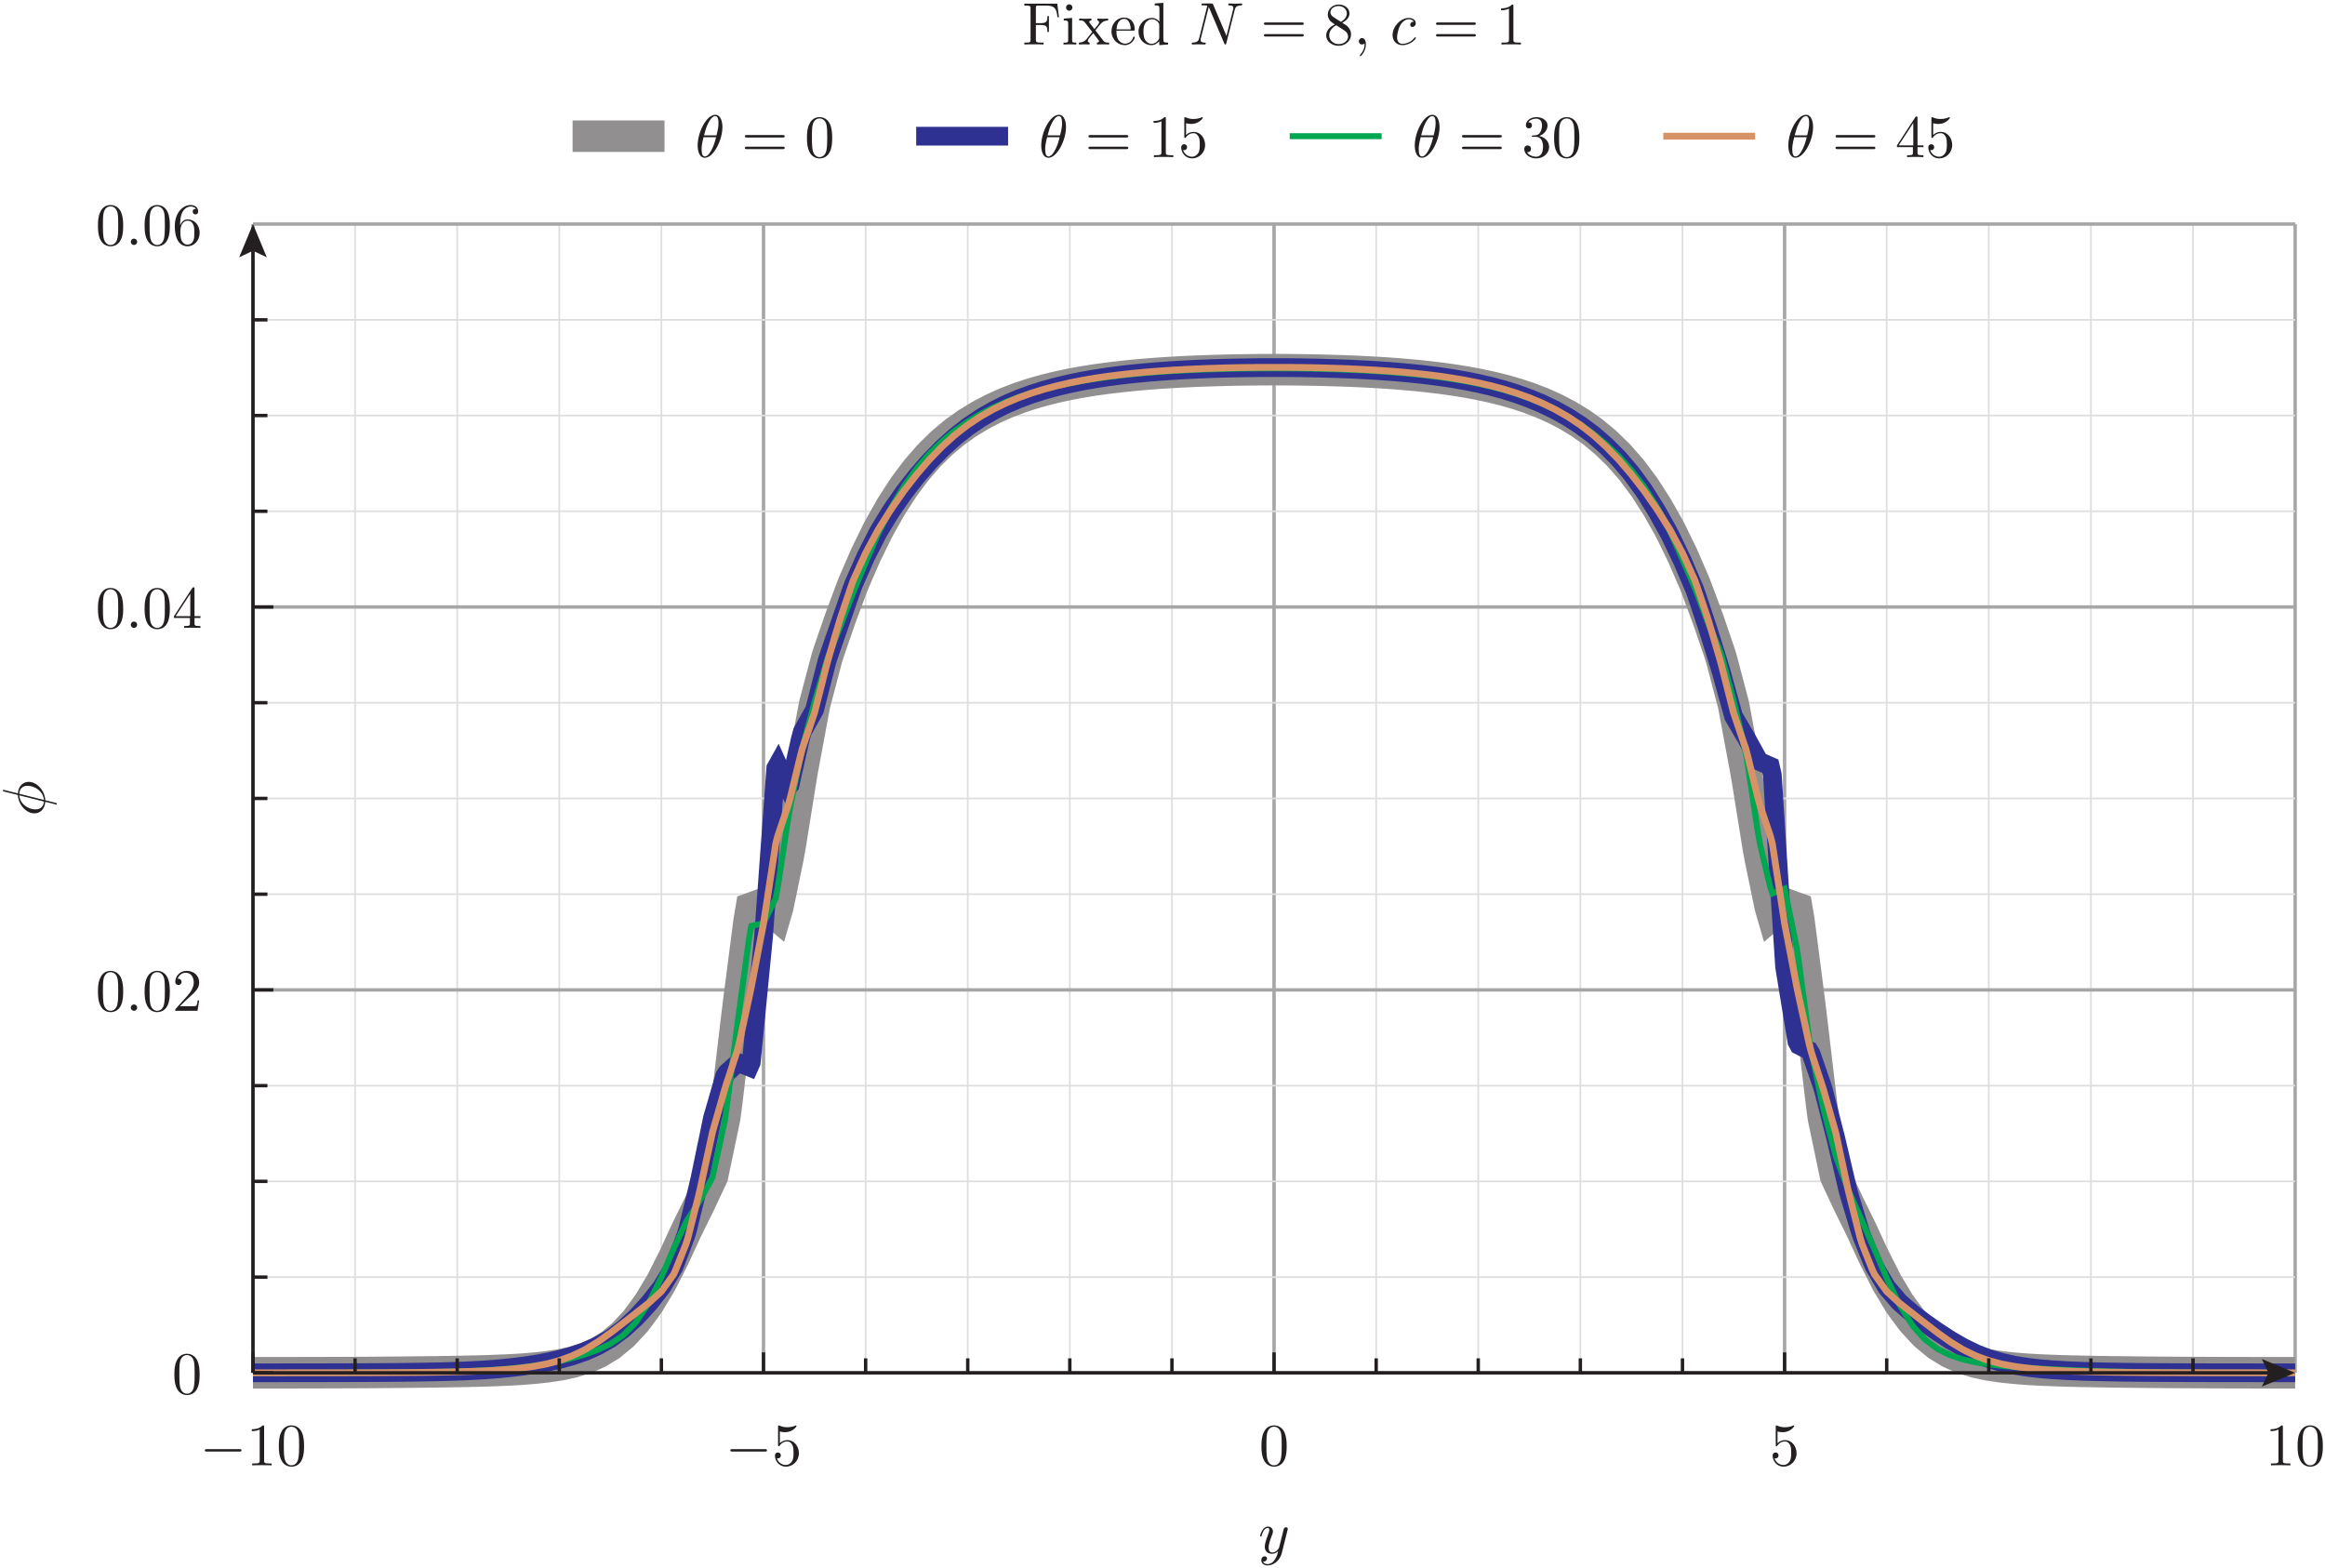 <?xml version="1.0" encoding="UTF-8"?>
<svg xmlns="http://www.w3.org/2000/svg" xmlns:xlink="http://www.w3.org/1999/xlink" width="387.27pt" height="261.14pt" viewBox="0 0 387.27 261.14" version="1.1">
<defs>
<g>
<symbol overflow="visible" id="glyph0-0">
<path style="stroke:none;" d=""/>
</symbol>
<symbol overflow="visible" id="glyph0-1">
<path style="stroke:none;" d="M 6.594 -2.297 C 6.766 -2.297 6.938 -2.297 6.938 -2.5 C 6.938 -2.703 6.766 -2.703 6.594 -2.703 L 1.188 -2.703 C 1.016 -2.703 0.828 -2.703 0.828 -2.5 C 0.828 -2.297 1.016 -2.297 1.188 -2.297 Z M 6.594 -2.297 "/>
</symbol>
<symbol overflow="visible" id="glyph1-0">
<path style="stroke:none;" d=""/>
</symbol>
<symbol overflow="visible" id="glyph1-1">
<path style="stroke:none;" d="M 2.938 -6.406 C 2.938 -6.641 2.938 -6.656 2.703 -6.656 C 2.094 -6.016 1.203 -6.016 0.891 -6.016 L 0.891 -5.703 C 1.094 -5.703 1.688 -5.703 2.203 -5.969 L 2.203 -0.797 C 2.203 -0.438 2.172 -0.312 1.266 -0.312 L 0.953 -0.312 L 0.953 0 C 1.297 -0.031 2.172 -0.031 2.562 -0.031 C 2.969 -0.031 3.844 -0.031 4.188 0 L 4.188 -0.312 L 3.875 -0.312 C 2.969 -0.312 2.938 -0.422 2.938 -0.797 Z M 2.938 -6.406 "/>
</symbol>
<symbol overflow="visible" id="glyph1-2">
<path style="stroke:none;" d="M 4.594 -3.203 C 4.594 -4 4.547 -4.797 4.203 -5.547 C 3.734 -6.5 2.922 -6.656 2.5 -6.656 C 1.906 -6.656 1.172 -6.406 0.766 -5.469 C 0.438 -4.781 0.391 -4 0.391 -3.203 C 0.391 -2.453 0.438 -1.547 0.844 -0.797 C 1.266 0.016 2 0.219 2.484 0.219 C 3.031 0.219 3.797 0.016 4.234 -0.938 C 4.547 -1.625 4.594 -2.406 4.594 -3.203 Z M 2.484 0 C 2.094 0 1.516 -0.25 1.328 -1.203 C 1.219 -1.812 1.219 -2.734 1.219 -3.312 C 1.219 -3.953 1.219 -4.625 1.297 -5.156 C 1.484 -6.344 2.234 -6.438 2.484 -6.438 C 2.812 -6.438 3.484 -6.266 3.672 -5.266 C 3.766 -4.703 3.766 -3.953 3.766 -3.312 C 3.766 -2.562 3.766 -1.891 3.656 -1.25 C 3.516 -0.297 2.938 0 2.484 0 Z M 2.484 0 "/>
</symbol>
<symbol overflow="visible" id="glyph1-3">
<path style="stroke:none;" d="M 4.484 -2.016 C 4.484 -3.203 3.672 -4.203 2.594 -4.203 C 2.109 -4.203 1.688 -4.047 1.312 -3.688 L 1.312 -5.641 C 1.516 -5.578 1.844 -5.516 2.172 -5.516 C 3.406 -5.516 4.094 -6.422 4.094 -6.547 C 4.094 -6.609 4.062 -6.656 4 -6.656 C 3.984 -6.656 3.969 -6.656 3.922 -6.625 C 3.719 -6.547 3.234 -6.344 2.562 -6.344 C 2.156 -6.344 1.703 -6.406 1.234 -6.625 C 1.156 -6.656 1.125 -6.656 1.109 -6.656 C 1.016 -6.656 1.016 -6.562 1.016 -6.406 L 1.016 -3.453 C 1.016 -3.266 1.016 -3.188 1.156 -3.188 C 1.219 -3.188 1.234 -3.219 1.281 -3.281 C 1.391 -3.438 1.766 -3.984 2.562 -3.984 C 3.094 -3.984 3.344 -3.516 3.422 -3.344 C 3.578 -2.969 3.594 -2.578 3.594 -2.078 C 3.594 -1.734 3.594 -1.125 3.359 -0.703 C 3.125 -0.312 2.75 -0.062 2.297 -0.062 C 1.562 -0.062 0.984 -0.594 0.812 -1.188 C 0.844 -1.172 0.875 -1.156 0.984 -1.156 C 1.312 -1.156 1.484 -1.406 1.484 -1.656 C 1.484 -1.891 1.312 -2.141 0.984 -2.141 C 0.844 -2.141 0.5 -2.062 0.5 -1.609 C 0.5 -0.75 1.188 0.219 2.312 0.219 C 3.469 0.219 4.484 -0.734 4.484 -2.016 Z M 4.484 -2.016 "/>
</symbol>
<symbol overflow="visible" id="glyph1-4">
<path style="stroke:none;" d="M 1.266 -0.766 L 2.328 -1.797 C 3.891 -3.188 4.484 -3.719 4.484 -4.719 C 4.484 -5.859 3.594 -6.656 2.375 -6.656 C 1.234 -6.656 0.5 -5.734 0.5 -4.844 C 0.5 -4.297 1 -4.297 1.031 -4.297 C 1.203 -4.297 1.547 -4.406 1.547 -4.812 C 1.547 -5.078 1.375 -5.344 1.016 -5.344 C 0.938 -5.344 0.922 -5.344 0.891 -5.328 C 1.125 -5.984 1.656 -6.344 2.234 -6.344 C 3.156 -6.344 3.578 -5.547 3.578 -4.719 C 3.578 -3.922 3.078 -3.125 2.531 -2.516 L 0.609 -0.375 C 0.5 -0.266 0.5 -0.234 0.5 0 L 4.203 0 L 4.484 -1.734 L 4.234 -1.734 C 4.188 -1.438 4.125 -1 4.016 -0.844 C 3.953 -0.766 3.297 -0.766 3.062 -0.766 Z M 1.266 -0.766 "/>
</symbol>
<symbol overflow="visible" id="glyph1-5">
<path style="stroke:none;" d="M 2.938 -1.656 L 2.938 -0.781 C 2.938 -0.422 2.922 -0.312 2.188 -0.312 L 1.969 -0.312 L 1.969 0 C 2.375 -0.031 2.906 -0.031 3.312 -0.031 C 3.734 -0.031 4.266 -0.031 4.688 0 L 4.688 -0.312 L 4.469 -0.312 C 3.734 -0.312 3.703 -0.422 3.703 -0.781 L 3.703 -1.656 L 4.703 -1.656 L 4.703 -1.953 L 3.703 -1.953 L 3.703 -6.516 C 3.703 -6.703 3.703 -6.766 3.547 -6.766 C 3.453 -6.766 3.438 -6.766 3.344 -6.656 L 0.281 -1.953 L 0.281 -1.656 Z M 3 -1.953 L 0.562 -1.953 L 3 -5.688 Z M 3 -1.953 "/>
</symbol>
<symbol overflow="visible" id="glyph1-6">
<path style="stroke:none;" d="M 1.312 -3.281 L 1.312 -3.516 C 1.312 -6.047 2.562 -6.406 3.062 -6.406 C 3.312 -6.406 3.734 -6.344 3.953 -6.016 C 3.797 -6.016 3.406 -6.016 3.406 -5.562 C 3.406 -5.25 3.641 -5.094 3.859 -5.094 C 4.016 -5.094 4.312 -5.188 4.312 -5.578 C 4.312 -6.188 3.875 -6.656 3.047 -6.656 C 1.766 -6.656 0.422 -5.375 0.422 -3.156 C 0.422 -0.484 1.578 0.219 2.516 0.219 C 3.625 0.219 4.562 -0.719 4.562 -2.047 C 4.562 -3.312 3.688 -4.266 2.562 -4.266 C 1.891 -4.266 1.516 -3.766 1.312 -3.281 Z M 2.516 -0.062 C 1.875 -0.062 1.578 -0.656 1.516 -0.812 C 1.344 -1.281 1.344 -2.078 1.344 -2.266 C 1.344 -3.047 1.656 -4.047 2.562 -4.047 C 2.719 -4.047 3.188 -4.047 3.484 -3.422 C 3.672 -3.047 3.672 -2.547 3.672 -2.047 C 3.672 -1.562 3.672 -1.062 3.5 -0.703 C 3.203 -0.109 2.734 -0.062 2.516 -0.062 Z M 2.516 -0.062 "/>
</symbol>
<symbol overflow="visible" id="glyph1-7">
<path style="stroke:none;" d="M 6.875 -3.266 C 7.016 -3.266 7.203 -3.266 7.203 -3.469 C 7.203 -3.672 7.016 -3.672 6.875 -3.672 L 0.891 -3.672 C 0.75 -3.672 0.562 -3.672 0.562 -3.469 C 0.562 -3.266 0.75 -3.266 0.906 -3.266 Z M 6.875 -1.328 C 7.016 -1.328 7.203 -1.328 7.203 -1.531 C 7.203 -1.734 7.016 -1.734 6.875 -1.734 L 0.906 -1.734 C 0.75 -1.734 0.562 -1.734 0.562 -1.531 C 0.562 -1.328 0.75 -1.328 0.891 -1.328 Z M 6.875 -1.328 "/>
</symbol>
<symbol overflow="visible" id="glyph1-8">
<path style="stroke:none;" d="M 2.906 -3.516 C 3.719 -3.797 4.297 -4.484 4.297 -5.281 C 4.297 -6.094 3.422 -6.656 2.453 -6.656 C 1.453 -6.656 0.688 -6.062 0.688 -5.297 C 0.688 -4.969 0.906 -4.781 1.203 -4.781 C 1.516 -4.781 1.703 -5 1.703 -5.297 C 1.703 -5.797 1.234 -5.797 1.094 -5.797 C 1.406 -6.281 2.062 -6.406 2.422 -6.406 C 2.828 -6.406 3.375 -6.188 3.375 -5.297 C 3.375 -5.172 3.359 -4.594 3.094 -4.156 C 2.797 -3.672 2.453 -3.641 2.203 -3.625 C 2.125 -3.625 1.891 -3.594 1.812 -3.594 C 1.734 -3.594 1.672 -3.578 1.672 -3.484 C 1.672 -3.375 1.734 -3.375 1.906 -3.375 L 2.344 -3.375 C 3.172 -3.375 3.547 -2.688 3.547 -1.703 C 3.547 -0.344 2.844 -0.062 2.406 -0.062 C 1.984 -0.062 1.234 -0.234 0.875 -0.812 C 1.234 -0.766 1.547 -0.984 1.547 -1.375 C 1.547 -1.734 1.266 -1.938 0.984 -1.938 C 0.734 -1.938 0.422 -1.797 0.422 -1.344 C 0.422 -0.438 1.344 0.219 2.438 0.219 C 3.656 0.219 4.562 -0.688 4.562 -1.703 C 4.562 -2.531 3.938 -3.312 2.906 -3.516 Z M 2.906 -3.516 "/>
</symbol>
<symbol overflow="visible" id="glyph1-9">
<path style="stroke:none;" d="M 5.812 -6.797 L 0.328 -6.797 L 0.328 -6.484 L 0.562 -6.484 C 1.344 -6.484 1.359 -6.375 1.359 -6.016 L 1.359 -0.781 C 1.359 -0.422 1.344 -0.312 0.562 -0.312 L 0.328 -0.312 L 0.328 0 C 0.688 -0.031 1.453 -0.031 1.844 -0.031 C 2.266 -0.031 3.172 -0.031 3.531 0 L 3.531 -0.312 L 3.203 -0.312 C 2.25 -0.312 2.25 -0.438 2.25 -0.797 L 2.25 -3.25 L 3.109 -3.25 C 4.062 -3.25 4.172 -2.938 4.172 -2.078 L 4.422 -2.078 L 4.422 -4.734 L 4.172 -4.734 C 4.172 -3.891 4.062 -3.562 3.109 -3.562 L 2.25 -3.562 L 2.25 -6.094 C 2.25 -6.422 2.266 -6.484 2.734 -6.484 L 3.938 -6.484 C 5.438 -6.484 5.688 -5.938 5.844 -4.547 L 6.094 -4.547 Z M 5.812 -6.797 "/>
</symbol>
<symbol overflow="visible" id="glyph1-10">
<path style="stroke:none;" d="M 1.766 -4.422 L 0.375 -4.312 L 0.375 -4 C 1.016 -4 1.109 -3.938 1.109 -3.453 L 1.109 -0.766 C 1.109 -0.312 1 -0.312 0.328 -0.312 L 0.328 0 C 0.656 -0.016 1.188 -0.031 1.438 -0.031 C 1.781 -0.031 2.125 -0.016 2.469 0 L 2.469 -0.312 C 1.812 -0.312 1.766 -0.359 1.766 -0.75 Z M 1.812 -6.156 C 1.812 -6.484 1.562 -6.688 1.281 -6.688 C 0.969 -6.688 0.75 -6.422 0.75 -6.156 C 0.75 -5.891 0.969 -5.625 1.281 -5.625 C 1.562 -5.625 1.812 -5.844 1.812 -6.156 Z M 1.812 -6.156 "/>
</symbol>
<symbol overflow="visible" id="glyph1-11">
<path style="stroke:none;" d="M 2.875 -2.344 C 3.172 -2.734 3.547 -3.219 3.797 -3.484 C 4.094 -3.844 4.516 -3.984 4.984 -4 L 4.984 -4.312 C 4.719 -4.297 4.422 -4.281 4.156 -4.281 C 3.859 -4.281 3.328 -4.297 3.203 -4.312 L 3.203 -4 C 3.406 -3.984 3.484 -3.844 3.484 -3.688 C 3.484 -3.531 3.391 -3.406 3.344 -3.344 L 2.719 -2.562 L 1.938 -3.562 C 1.844 -3.672 1.844 -3.688 1.844 -3.75 C 1.844 -3.906 2 -3.984 2.203 -4 L 2.203 -4.312 C 1.938 -4.297 1.281 -4.281 1.125 -4.281 C 0.906 -4.281 0.438 -4.297 0.172 -4.312 L 0.172 -4 C 0.875 -4 0.875 -3.984 1.344 -3.391 L 2.344 -2.094 L 1.406 -0.906 C 0.922 -0.328 0.328 -0.312 0.125 -0.312 L 0.125 0 C 0.375 -0.016 0.688 -0.031 0.953 -0.031 C 1.234 -0.031 1.656 -0.016 1.906 0 L 1.906 -0.312 C 1.688 -0.344 1.609 -0.469 1.609 -0.625 C 1.609 -0.844 1.906 -1.172 2.516 -1.891 L 3.266 -0.891 C 3.344 -0.781 3.484 -0.625 3.484 -0.562 C 3.484 -0.469 3.391 -0.312 3.125 -0.312 L 3.125 0 C 3.422 -0.016 3.984 -0.031 4.203 -0.031 C 4.469 -0.031 4.859 -0.016 5.156 0 L 5.156 -0.312 C 4.625 -0.312 4.438 -0.328 4.203 -0.625 Z M 2.875 -2.344 "/>
</symbol>
<symbol overflow="visible" id="glyph1-12">
<path style="stroke:none;" d="M 1.125 -2.516 C 1.188 -4.016 2.016 -4.266 2.359 -4.266 C 3.391 -4.266 3.484 -2.906 3.484 -2.516 Z M 1.109 -2.312 L 3.906 -2.312 C 4.125 -2.312 4.156 -2.312 4.156 -2.516 C 4.156 -3.516 3.609 -4.484 2.359 -4.484 C 1.203 -4.484 0.281 -3.453 0.281 -2.203 C 0.281 -0.859 1.328 0.109 2.484 0.109 C 3.703 0.109 4.156 -1 4.156 -1.188 C 4.156 -1.297 4.062 -1.312 4.016 -1.312 C 3.938 -1.312 3.906 -1.25 3.891 -1.172 C 3.547 -0.141 2.641 -0.141 2.547 -0.141 C 2.047 -0.141 1.641 -0.438 1.406 -0.812 C 1.109 -1.297 1.109 -1.953 1.109 -2.312 Z M 1.109 -2.312 "/>
</symbol>
<symbol overflow="visible" id="glyph1-13">
<path style="stroke:none;" d="M 3.797 -0.547 L 3.797 0.109 L 5.266 0 L 5.266 -0.312 C 4.562 -0.312 4.484 -0.375 4.484 -0.875 L 4.484 -6.938 L 3.047 -6.828 L 3.047 -6.516 C 3.75 -6.516 3.828 -6.453 3.828 -5.953 L 3.828 -3.797 C 3.547 -4.156 3.109 -4.422 2.562 -4.422 C 1.391 -4.422 0.344 -3.438 0.344 -2.156 C 0.344 -0.875 1.312 0.109 2.453 0.109 C 3.094 0.109 3.547 -0.234 3.797 -0.547 Z M 3.797 -3.234 L 3.797 -1.188 C 3.797 -1 3.797 -0.984 3.688 -0.812 C 3.391 -0.328 2.938 -0.109 2.516 -0.109 C 2.062 -0.109 1.703 -0.375 1.453 -0.75 C 1.203 -1.156 1.172 -1.734 1.172 -2.141 C 1.172 -2.516 1.188 -3.109 1.484 -3.562 C 1.688 -3.875 2.062 -4.203 2.609 -4.203 C 2.953 -4.203 3.375 -4.047 3.688 -3.594 C 3.797 -3.438 3.797 -3.406 3.797 -3.234 Z M 3.797 -3.234 "/>
</symbol>
<symbol overflow="visible" id="glyph1-14">
<path style="stroke:none;" d="M 1.625 -4.562 C 1.172 -4.875 1.125 -5.203 1.125 -5.375 C 1.125 -5.984 1.781 -6.406 2.484 -6.406 C 3.219 -6.406 3.859 -5.891 3.859 -5.172 C 3.859 -4.594 3.469 -4.125 2.875 -3.766 Z M 3.094 -3.625 C 3.812 -3.984 4.297 -4.516 4.297 -5.172 C 4.297 -6.094 3.406 -6.656 2.5 -6.656 C 1.5 -6.656 0.688 -5.922 0.688 -4.984 C 0.688 -4.812 0.703 -4.359 1.125 -3.891 C 1.234 -3.766 1.609 -3.516 1.859 -3.344 C 1.281 -3.062 0.422 -2.5 0.422 -1.516 C 0.422 -0.453 1.438 0.219 2.484 0.219 C 3.625 0.219 4.562 -0.609 4.562 -1.688 C 4.562 -2.047 4.453 -2.484 4.078 -2.906 C 3.891 -3.125 3.734 -3.219 3.094 -3.625 Z M 2.094 -3.203 L 3.312 -2.422 C 3.594 -2.234 4.062 -1.938 4.062 -1.312 C 4.062 -0.578 3.312 -0.062 2.5 -0.062 C 1.641 -0.062 0.922 -0.688 0.922 -1.516 C 0.922 -2.094 1.234 -2.734 2.094 -3.203 Z M 2.094 -3.203 "/>
</symbol>
<symbol overflow="visible" id="glyph1-15">
<path style="stroke:none;" d="M 2.031 -0.016 C 2.031 -0.656 1.797 -1.062 1.391 -1.062 C 1.047 -1.062 0.859 -0.797 0.859 -0.531 C 0.859 -0.266 1.031 0 1.391 0 C 1.547 0 1.672 -0.062 1.766 -0.141 L 1.797 -0.156 C 1.797 -0.156 1.812 -0.156 1.812 -0.016 C 1.812 0.625 1.531 1.234 1.094 1.703 C 1.031 1.766 1.016 1.781 1.016 1.812 C 1.016 1.891 1.062 1.938 1.125 1.938 C 1.234 1.938 2.031 1.141 2.031 -0.016 Z M 2.031 -0.016 "/>
</symbol>
<symbol overflow="visible" id="glyph2-0">
<path style="stroke:none;" d=""/>
</symbol>
<symbol overflow="visible" id="glyph2-1">
<path style="stroke:none;" d="M 4.859 -3.812 C 4.906 -3.953 4.906 -3.969 4.906 -4.047 C 4.906 -4.219 4.766 -4.312 4.609 -4.312 C 4.516 -4.312 4.344 -4.25 4.266 -4.094 C 4.234 -4.047 4.156 -3.734 4.125 -3.562 C 4.047 -3.297 3.984 -3.031 3.922 -2.766 L 3.469 -0.953 C 3.438 -0.812 3 -0.109 2.344 -0.109 C 1.828 -0.109 1.719 -0.547 1.719 -0.922 C 1.719 -1.375 1.891 -2 2.234 -2.875 C 2.391 -3.297 2.438 -3.406 2.438 -3.594 C 2.438 -4.047 2.109 -4.422 1.609 -4.422 C 0.656 -4.422 0.297 -2.969 0.297 -2.875 C 0.297 -2.781 0.391 -2.781 0.406 -2.781 C 0.516 -2.781 0.516 -2.797 0.562 -2.953 C 0.844 -3.906 1.234 -4.203 1.578 -4.203 C 1.656 -4.203 1.828 -4.203 1.828 -3.875 C 1.828 -3.625 1.734 -3.375 1.656 -3.188 C 1.266 -2.125 1.078 -1.547 1.078 -1.078 C 1.078 -0.188 1.703 0.109 2.297 0.109 C 2.688 0.109 3.031 -0.062 3.312 -0.344 C 3.188 0.188 3.062 0.672 2.656 1.203 C 2.406 1.547 2.016 1.828 1.562 1.828 C 1.422 1.828 0.969 1.797 0.797 1.406 C 0.953 1.406 1.094 1.406 1.234 1.297 C 1.328 1.203 1.438 1.062 1.438 0.875 C 1.438 0.562 1.156 0.531 1.062 0.531 C 0.828 0.531 0.5 0.688 0.5 1.188 C 0.5 1.688 0.938 2.047 1.562 2.047 C 2.594 2.047 3.625 1.141 3.906 0.016 Z M 4.859 -3.812 "/>
</symbol>
<symbol overflow="visible" id="glyph2-2">
<path style="stroke:none;" d="M 1.922 -0.531 C 1.922 -0.812 1.688 -1.062 1.391 -1.062 C 1.094 -1.062 0.859 -0.812 0.859 -0.531 C 0.859 -0.234 1.094 0 1.391 0 C 1.688 0 1.922 -0.234 1.922 -0.531 Z M 1.922 -0.531 "/>
</symbol>
<symbol overflow="visible" id="glyph2-3">
<path style="stroke:none;" d="M 4.547 -5 C 4.547 -5.656 4.375 -7.047 3.344 -7.047 C 1.953 -7.047 0.422 -4.234 0.422 -1.938 C 0.422 -1 0.703 0.109 1.625 0.109 C 3.031 0.109 4.547 -2.766 4.547 -5 Z M 1.484 -3.625 C 1.656 -4.266 1.844 -5.062 2.25 -5.781 C 2.516 -6.266 2.891 -6.828 3.344 -6.828 C 3.828 -6.828 3.891 -6.188 3.891 -5.625 C 3.891 -5.125 3.812 -4.625 3.562 -3.625 Z M 3.484 -3.312 C 3.375 -2.844 3.156 -2 2.781 -1.281 C 2.438 -0.594 2.047 -0.109 1.625 -0.109 C 1.297 -0.109 1.078 -0.406 1.078 -1.328 C 1.078 -1.75 1.141 -2.328 1.406 -3.312 Z M 3.484 -3.312 "/>
</symbol>
<symbol overflow="visible" id="glyph2-4">
<path style="stroke:none;" d="M 7.562 -5.781 C 7.656 -6.188 7.844 -6.484 8.641 -6.516 C 8.688 -6.516 8.812 -6.531 8.812 -6.719 C 8.812 -6.734 8.812 -6.828 8.688 -6.828 C 8.344 -6.828 8 -6.797 7.672 -6.797 C 7.328 -6.797 6.984 -6.828 6.656 -6.828 C 6.594 -6.828 6.469 -6.828 6.469 -6.625 C 6.469 -6.516 6.562 -6.516 6.656 -6.516 C 7.219 -6.516 7.328 -6.297 7.328 -6.078 C 7.328 -6.047 7.312 -5.906 7.297 -5.875 L 6.188 -1.422 L 3.969 -6.641 C 3.891 -6.812 3.875 -6.828 3.656 -6.828 L 2.312 -6.828 C 2.109 -6.828 2.016 -6.828 2.016 -6.625 C 2.016 -6.516 2.109 -6.516 2.297 -6.516 C 2.344 -6.516 2.984 -6.516 2.984 -6.438 L 1.641 -1.062 C 1.547 -0.656 1.375 -0.344 0.562 -0.312 C 0.5 -0.312 0.391 -0.297 0.391 -0.109 C 0.391 -0.047 0.438 0 0.516 0 C 0.844 0 1.188 -0.031 1.516 -0.031 C 1.859 -0.031 2.219 0 2.547 0 C 2.594 0 2.734 0 2.734 -0.203 C 2.734 -0.297 2.641 -0.312 2.531 -0.312 C 1.953 -0.328 1.875 -0.547 1.875 -0.75 C 1.875 -0.812 1.875 -0.875 1.906 -0.984 L 3.234 -6.266 C 3.266 -6.203 3.266 -6.188 3.312 -6.078 L 5.812 -0.188 C 5.875 -0.016 5.906 0 6 0 C 6.109 0 6.109 -0.031 6.156 -0.203 Z M 7.562 -5.781 "/>
</symbol>
<symbol overflow="visible" id="glyph2-5">
<path style="stroke:none;" d="M 3.953 -3.797 C 3.797 -3.797 3.656 -3.797 3.516 -3.656 C 3.359 -3.516 3.344 -3.344 3.344 -3.266 C 3.344 -3.031 3.516 -2.922 3.703 -2.922 C 4 -2.922 4.266 -3.156 4.266 -3.562 C 4.266 -4.047 3.797 -4.422 3.094 -4.422 C 1.734 -4.422 0.406 -2.984 0.406 -1.578 C 0.406 -0.688 0.984 0.109 2.031 0.109 C 3.453 0.109 4.297 -0.953 4.297 -1.062 C 4.297 -1.125 4.234 -1.203 4.188 -1.203 C 4.125 -1.203 4.109 -1.188 4.047 -1.094 C 3.266 -0.109 2.172 -0.109 2.047 -0.109 C 1.422 -0.109 1.156 -0.594 1.156 -1.203 C 1.156 -1.609 1.344 -2.578 1.688 -3.203 C 2 -3.766 2.547 -4.203 3.094 -4.203 C 3.438 -4.203 3.812 -4.062 3.953 -3.797 Z M 3.953 -3.797 "/>
</symbol>
<symbol overflow="visible" id="glyph3-0">
<path style="stroke:none;" d=""/>
</symbol>
<symbol overflow="visible" id="glyph3-1">
<path style="stroke:none;" d="M -6.703 -4.375 C -6.719 -4.375 -6.828 -4.406 -6.844 -4.406 C -6.844 -4.406 -6.938 -4.406 -6.938 -4.281 C -6.938 -4.188 -6.906 -4.172 -6.734 -4.125 L -4.438 -3.547 C -4.375 -1.953 -3.047 -0.484 -1.688 -0.484 C -0.734 -0.484 0.047 -1.188 0.125 -2.406 C 0.438 -2.328 0.75 -2.266 1.062 -2.188 C 1.531 -2.062 1.906 -1.953 1.938 -1.953 C 2.047 -1.953 2.047 -2.031 2.047 -2.078 C 2.047 -2.125 2.047 -2.156 2.016 -2.188 C 1.984 -2.203 1.75 -2.266 1.609 -2.297 L 0.125 -2.672 C 0.062 -4.281 -1.281 -5.734 -2.625 -5.734 C -3.406 -5.734 -4.328 -5.203 -4.438 -3.812 Z M -0.094 -2.453 C -0.125 -1.859 -0.484 -1.141 -1.484 -1.141 C -2.688 -1.141 -4.078 -2 -4.203 -3.484 Z M -4.203 -3.75 C -4.172 -4.516 -3.703 -5.078 -2.828 -5.078 C -1.656 -5.078 -0.219 -4.219 -0.094 -2.719 Z M -4.203 -3.75 "/>
</symbol>
</g>
<clipPath id="clip1">
  <path d="M 0 0 L 387.27 0 L 387.27 261.141 L 0 261.141 Z M 0 0 "/>
</clipPath>
<clipPath id="clip2">
  <path d="M 0 17 L 387.27 17 L 387.27 261.141 L 0 261.141 Z M 0 17 "/>
</clipPath>
<clipPath id="clip3">
  <path d="M 28 47 L 387.27 47 L 387.27 243 L 28 243 Z M 28 47 "/>
</clipPath>
<clipPath id="clip4">
  <path d="M 26 45 L 387.27 45 L 387.27 245 L 26 245 Z M 26 45 "/>
</clipPath>
</defs>
<g id="surface1">
<path style="fill:none;stroke-width:2.835;stroke-linecap:butt;stroke-linejoin:miter;stroke:rgb(87.068%,86.833%,86.891%);stroke-opacity:1;stroke-miterlimit:10;" d="M 591.445 324.759 L 591.445 2238.197 " transform="matrix(0.1,0,0,-0.1,0,261.14)"/>
<path style="fill:none;stroke-width:2.835;stroke-linecap:butt;stroke-linejoin:miter;stroke:rgb(87.068%,86.833%,86.891%);stroke-opacity:1;stroke-miterlimit:10;" d="M 761.562 324.759 L 761.562 2238.197 " transform="matrix(0.1,0,0,-0.1,0,261.14)"/>
<path style="fill:none;stroke-width:2.835;stroke-linecap:butt;stroke-linejoin:miter;stroke:rgb(87.068%,86.833%,86.891%);stroke-opacity:1;stroke-miterlimit:10;" d="M 931.562 324.759 L 931.562 2238.197 " transform="matrix(0.1,0,0,-0.1,0,261.14)"/>
<path style="fill:none;stroke-width:2.835;stroke-linecap:butt;stroke-linejoin:miter;stroke:rgb(87.068%,86.833%,86.891%);stroke-opacity:1;stroke-miterlimit:10;" d="M 1101.641 324.759 L 1101.641 2238.197 " transform="matrix(0.1,0,0,-0.1,0,261.14)"/>
<path style="fill:none;stroke-width:2.835;stroke-linecap:butt;stroke-linejoin:miter;stroke:rgb(87.068%,86.833%,86.891%);stroke-opacity:1;stroke-miterlimit:10;" d="M 1441.875 324.759 L 1441.875 2238.197 " transform="matrix(0.1,0,0,-0.1,0,261.14)"/>
<path style="fill:none;stroke-width:2.835;stroke-linecap:butt;stroke-linejoin:miter;stroke:rgb(87.068%,86.833%,86.891%);stroke-opacity:1;stroke-miterlimit:10;" d="M 1611.953 324.759 L 1611.953 2238.197 " transform="matrix(0.1,0,0,-0.1,0,261.14)"/>
<path style="fill:none;stroke-width:2.835;stroke-linecap:butt;stroke-linejoin:miter;stroke:rgb(87.068%,86.833%,86.891%);stroke-opacity:1;stroke-miterlimit:10;" d="M 1781.953 324.759 L 1781.953 2238.197 " transform="matrix(0.1,0,0,-0.1,0,261.14)"/>
<path style="fill:none;stroke-width:2.835;stroke-linecap:butt;stroke-linejoin:miter;stroke:rgb(87.068%,86.833%,86.891%);stroke-opacity:1;stroke-miterlimit:10;" d="M 1952.07 324.759 L 1952.07 2238.197 " transform="matrix(0.1,0,0,-0.1,0,261.14)"/>
<path style="fill:none;stroke-width:2.835;stroke-linecap:butt;stroke-linejoin:miter;stroke:rgb(87.068%,86.833%,86.891%);stroke-opacity:1;stroke-miterlimit:10;" d="M 2292.266 324.759 L 2292.266 2238.197 " transform="matrix(0.1,0,0,-0.1,0,261.14)"/>
<path style="fill:none;stroke-width:2.835;stroke-linecap:butt;stroke-linejoin:miter;stroke:rgb(87.068%,86.833%,86.891%);stroke-opacity:1;stroke-miterlimit:10;" d="M 2462.266 324.759 L 2462.266 2238.197 " transform="matrix(0.1,0,0,-0.1,0,261.14)"/>
<path style="fill:none;stroke-width:2.835;stroke-linecap:butt;stroke-linejoin:miter;stroke:rgb(87.068%,86.833%,86.891%);stroke-opacity:1;stroke-miterlimit:10;" d="M 2632.344 324.759 L 2632.344 2238.197 " transform="matrix(0.1,0,0,-0.1,0,261.14)"/>
<path style="fill:none;stroke-width:2.835;stroke-linecap:butt;stroke-linejoin:miter;stroke:rgb(87.068%,86.833%,86.891%);stroke-opacity:1;stroke-miterlimit:10;" d="M 2802.461 324.759 L 2802.461 2238.197 " transform="matrix(0.1,0,0,-0.1,0,261.14)"/>
<path style="fill:none;stroke-width:2.835;stroke-linecap:butt;stroke-linejoin:miter;stroke:rgb(87.068%,86.833%,86.891%);stroke-opacity:1;stroke-miterlimit:10;" d="M 3142.656 324.759 L 3142.656 2238.197 " transform="matrix(0.1,0,0,-0.1,0,261.14)"/>
<path style="fill:none;stroke-width:2.835;stroke-linecap:butt;stroke-linejoin:miter;stroke:rgb(87.068%,86.833%,86.891%);stroke-opacity:1;stroke-miterlimit:10;" d="M 3312.656 324.759 L 3312.656 2238.197 " transform="matrix(0.1,0,0,-0.1,0,261.14)"/>
<path style="fill:none;stroke-width:2.835;stroke-linecap:butt;stroke-linejoin:miter;stroke:rgb(87.068%,86.833%,86.891%);stroke-opacity:1;stroke-miterlimit:10;" d="M 3482.773 324.759 L 3482.773 2238.197 " transform="matrix(0.1,0,0,-0.1,0,261.14)"/>
<path style="fill:none;stroke-width:2.835;stroke-linecap:butt;stroke-linejoin:miter;stroke:rgb(87.068%,86.833%,86.891%);stroke-opacity:1;stroke-miterlimit:10;" d="M 3652.852 324.759 L 3652.852 2238.197 " transform="matrix(0.1,0,0,-0.1,0,261.14)"/>
<path style="fill:none;stroke-width:5.669;stroke-linecap:butt;stroke-linejoin:miter;stroke:rgb(65.501%,64.873%,65.028%);stroke-opacity:1;stroke-miterlimit:10;" d="M 421.367 324.759 L 421.367 2238.197 " transform="matrix(0.1,0,0,-0.1,0,261.14)"/>
<path style="fill:none;stroke-width:5.669;stroke-linecap:butt;stroke-linejoin:miter;stroke:rgb(65.501%,64.873%,65.028%);stroke-opacity:1;stroke-miterlimit:10;" d="M 1271.758 324.759 L 1271.758 2238.197 " transform="matrix(0.1,0,0,-0.1,0,261.14)"/>
<path style="fill:none;stroke-width:5.669;stroke-linecap:butt;stroke-linejoin:miter;stroke:rgb(65.501%,64.873%,65.028%);stroke-opacity:1;stroke-miterlimit:10;" d="M 2122.148 324.759 L 2122.148 2238.197 " transform="matrix(0.1,0,0,-0.1,0,261.14)"/>
<path style="fill:none;stroke-width:5.669;stroke-linecap:butt;stroke-linejoin:miter;stroke:rgb(65.501%,64.873%,65.028%);stroke-opacity:1;stroke-miterlimit:10;" d="M 2972.578 324.759 L 2972.578 2238.197 " transform="matrix(0.1,0,0,-0.1,0,261.14)"/>
<path style="fill:none;stroke-width:5.669;stroke-linecap:butt;stroke-linejoin:miter;stroke:rgb(65.501%,64.873%,65.028%);stroke-opacity:1;stroke-miterlimit:10;" d="M 3822.969 324.759 L 3822.969 2238.197 " transform="matrix(0.1,0,0,-0.1,0,261.14)"/>
<path style="fill:none;stroke-width:2.835;stroke-linecap:butt;stroke-linejoin:miter;stroke:rgb(87.068%,86.833%,86.891%);stroke-opacity:1;stroke-miterlimit:10;" d="M 421.367 484.173 L 3822.969 484.173 " transform="matrix(0.1,0,0,-0.1,0,261.14)"/>
<path style="fill:none;stroke-width:2.835;stroke-linecap:butt;stroke-linejoin:miter;stroke:rgb(87.068%,86.833%,86.891%);stroke-opacity:1;stroke-miterlimit:10;" d="M 421.367 643.666 L 3822.969 643.666 " transform="matrix(0.1,0,0,-0.1,0,261.14)"/>
<path style="fill:none;stroke-width:2.835;stroke-linecap:butt;stroke-linejoin:miter;stroke:rgb(87.068%,86.833%,86.891%);stroke-opacity:1;stroke-miterlimit:10;" d="M 421.367 803.08 L 3822.969 803.08 " transform="matrix(0.1,0,0,-0.1,0,261.14)"/>
<path style="fill:none;stroke-width:2.835;stroke-linecap:butt;stroke-linejoin:miter;stroke:rgb(87.068%,86.833%,86.891%);stroke-opacity:1;stroke-miterlimit:10;" d="M 421.367 1121.986 L 3822.969 1121.986 " transform="matrix(0.1,0,0,-0.1,0,261.14)"/>
<path style="fill:none;stroke-width:2.835;stroke-linecap:butt;stroke-linejoin:miter;stroke:rgb(87.068%,86.833%,86.891%);stroke-opacity:1;stroke-miterlimit:10;" d="M 421.367 1281.478 L 3822.969 1281.478 " transform="matrix(0.1,0,0,-0.1,0,261.14)"/>
<path style="fill:none;stroke-width:2.835;stroke-linecap:butt;stroke-linejoin:miter;stroke:rgb(87.068%,86.833%,86.891%);stroke-opacity:1;stroke-miterlimit:10;" d="M 421.367 1440.892 L 3822.969 1440.892 " transform="matrix(0.1,0,0,-0.1,0,261.14)"/>
<path style="fill:none;stroke-width:2.835;stroke-linecap:butt;stroke-linejoin:miter;stroke:rgb(87.068%,86.833%,86.891%);stroke-opacity:1;stroke-miterlimit:10;" d="M 421.367 1759.798 L 3822.969 1759.798 " transform="matrix(0.1,0,0,-0.1,0,261.14)"/>
<path style="fill:none;stroke-width:2.835;stroke-linecap:butt;stroke-linejoin:miter;stroke:rgb(87.068%,86.833%,86.891%);stroke-opacity:1;stroke-miterlimit:10;" d="M 421.367 1919.291 L 3822.969 1919.291 " transform="matrix(0.1,0,0,-0.1,0,261.14)"/>
<path style="fill:none;stroke-width:2.835;stroke-linecap:butt;stroke-linejoin:miter;stroke:rgb(87.068%,86.833%,86.891%);stroke-opacity:1;stroke-miterlimit:10;" d="M 421.367 2078.666 L 3822.969 2078.666 " transform="matrix(0.1,0,0,-0.1,0,261.14)"/>
<path style="fill:none;stroke-width:5.669;stroke-linecap:butt;stroke-linejoin:miter;stroke:rgb(65.501%,64.873%,65.028%);stroke-opacity:1;stroke-miterlimit:10;" d="M 421.367 324.759 L 3822.969 324.759 " transform="matrix(0.1,0,0,-0.1,0,261.14)"/>
<path style="fill:none;stroke-width:5.669;stroke-linecap:butt;stroke-linejoin:miter;stroke:rgb(65.501%,64.873%,65.028%);stroke-opacity:1;stroke-miterlimit:10;" d="M 421.367 962.572 L 3822.969 962.572 " transform="matrix(0.1,0,0,-0.1,0,261.14)"/>
<path style="fill:none;stroke-width:5.669;stroke-linecap:butt;stroke-linejoin:miter;stroke:rgb(65.501%,64.873%,65.028%);stroke-opacity:1;stroke-miterlimit:10;" d="M 421.367 1600.384 L 3822.969 1600.384 " transform="matrix(0.1,0,0,-0.1,0,261.14)"/>
<path style="fill:none;stroke-width:5.669;stroke-linecap:butt;stroke-linejoin:miter;stroke:rgb(65.501%,64.873%,65.028%);stroke-opacity:1;stroke-miterlimit:10;" d="M 421.367 2238.197 L 3822.969 2238.197 " transform="matrix(0.1,0,0,-0.1,0,261.14)"/>
<g clip-path="url(#clip1)" clip-rule="nonzero">
<path style="fill:none;stroke-width:52.441;stroke-linecap:butt;stroke-linejoin:miter;stroke:rgb(56.865%,56.079%,56.274%);stroke-opacity:1;stroke-miterlimit:10;" d="M 421.367 324.877 L 496.172 324.877 L 499.57 324.994 L 540.469 324.994 L 543.867 325.072 L 567.656 325.072 L 571.055 325.189 L 591.445 325.189 L 594.844 325.267 L 611.875 325.267 L 615.273 325.384 L 625.469 325.384 L 628.867 325.462 L 639.062 325.462 L 642.461 325.58 L 652.656 325.58 L 656.055 325.658 L 666.25 325.658 L 669.648 325.775 L 676.445 325.775 L 679.844 325.892 L 686.641 325.892 L 690.078 325.97 L 693.477 325.97 L 696.875 326.087 L 703.672 326.087 L 707.07 326.166 L 710.469 326.166 L 713.867 326.283 L 720.664 326.283 L 724.062 326.361 L 727.461 326.361 L 730.859 326.478 L 734.258 326.478 L 737.656 326.595 L 741.055 326.595 L 744.453 326.673 L 747.969 326.673 L 751.367 326.791 L 754.766 326.869 L 758.164 326.869 L 761.562 326.986 L 764.961 326.986 L 768.359 327.064 L 771.758 327.181 L 775.156 327.259 L 778.555 327.259 L 785.352 327.494 L 788.75 327.572 L 792.148 327.572 L 795.547 327.689 L 798.945 327.767 L 802.344 327.884 L 805.742 327.962 L 809.141 328.08 L 812.578 328.158 L 819.375 328.392 L 822.773 328.587 L 826.172 328.666 L 829.57 328.783 L 832.969 328.978 L 836.367 329.095 L 839.766 329.173 L 843.164 329.369 L 846.562 329.486 L 866.953 330.658 L 870.352 330.892 L 873.75 331.166 L 877.148 331.478 L 880.547 331.673 L 883.945 331.986 L 887.344 332.259 L 894.141 332.884 L 897.578 333.275 L 900.977 333.587 L 911.172 334.759 L 924.766 336.791 L 928.164 337.259 L 931.562 337.767 L 941.758 339.877 L 945.156 340.658 L 951.953 342.064 L 955.352 342.962 L 958.75 344.095 L 962.266 345.072 L 965.664 346.087 L 969.062 347.064 L 972.461 348.158 L 975.859 349.369 L 979.258 350.892 L 982.656 352.377 L 986.055 353.783 L 989.453 355.267 L 992.852 356.791 L 996.25 358.392 L 999.648 360.384 L 1003.047 362.494 L 1006.445 364.564 L 1009.844 366.673 L 1013.242 368.666 L 1016.641 370.775 L 1020.078 373.587 L 1023.477 376.361 L 1030.273 381.986 L 1033.672 384.759 L 1037.07 387.572 L 1040.469 391.087 L 1043.867 394.759 L 1047.266 398.392 L 1050.664 402.064 L 1054.062 405.775 L 1057.461 409.369 L 1060.859 413.587 L 1064.258 418.158 L 1074.453 431.986 L 1077.852 436.673 L 1081.25 441.478 L 1094.844 464.291 L 1098.242 469.877 L 1101.641 475.58 L 1105.078 482.377 L 1108.477 489.095 L 1111.875 495.775 L 1115.273 502.572 L 1118.672 509.291 L 1122.07 515.97 L 1125.469 523.158 L 1128.867 530.58 L 1132.266 537.962 L 1135.664 545.267 L 1139.062 552.689 L 1142.461 560.072 L 1145.859 567.181 L 1149.258 574.095 L 1152.656 580.97 L 1156.055 587.884 L 1159.453 594.759 L 1162.852 601.595 L 1166.25 608.587 L 1169.648 615.892 L 1173.047 623.158 L 1176.445 630.384 L 1179.961 637.689 L 1183.359 644.877 L 1186.758 652.181 L 1190.156 668.392 L 1193.555 684.681 L 1196.953 700.892 L 1200.352 717.064 L 1203.75 733.392 L 1207.148 749.564 L 1210.547 775.267 L 1213.945 804.173 L 1217.344 832.962 L 1220.742 861.869 L 1224.141 890.658 L 1227.578 919.564 L 1230.977 947.181 L 1237.773 999.759 L 1241.172 1026.088 L 1247.969 1078.666 L 1251.367 1098.783 L 1254.766 1099.994 L 1258.164 1101.166 L 1261.562 1102.494 L 1264.961 1103.666 L 1268.359 1104.994 L 1271.758 1106.166 L 1281.953 1097.494 L 1285.352 1094.564 L 1292.148 1088.783 L 1295.547 1100.463 L 1302.344 1133.275 L 1305.742 1149.798 L 1309.141 1166.166 L 1312.578 1182.689 L 1315.977 1201.478 L 1319.375 1222.689 L 1322.773 1243.861 L 1332.969 1307.494 L 1336.367 1327.963 L 1339.766 1346.283 L 1343.164 1364.486 L 1346.562 1382.767 L 1349.961 1401.088 L 1353.359 1419.291 L 1356.758 1437.572 L 1360.156 1450.463 L 1363.555 1463.275 L 1366.953 1476.166 L 1370.352 1489.095 L 1373.75 1501.986 L 1377.148 1514.798 L 1380.547 1525.463 L 1387.344 1545.463 L 1390.742 1555.384 L 1394.258 1565.384 L 1397.656 1575.384 L 1401.055 1584.877 L 1404.453 1594.095 L 1411.25 1612.298 L 1414.648 1621.478 L 1418.047 1630.58 L 1421.445 1639.369 L 1424.844 1647.298 L 1428.242 1655.072 L 1431.641 1662.963 L 1435.078 1670.775 L 1438.477 1678.666 L 1441.875 1686.478 L 1445.273 1693.47 L 1448.672 1700.384 L 1452.07 1707.377 L 1455.469 1714.291 L 1458.867 1721.283 L 1462.266 1728.197 L 1465.664 1734.486 L 1469.062 1740.463 L 1475.859 1752.494 L 1479.258 1758.47 L 1482.656 1764.564 L 1486.055 1770.189 L 1489.453 1775.463 L 1492.852 1780.697 L 1496.25 1785.97 L 1499.648 1791.283 L 1503.047 1796.478 L 1506.445 1801.595 L 1509.844 1806.088 L 1513.242 1810.697 L 1516.641 1815.189 L 1520.078 1819.798 L 1526.875 1828.783 L 1533.672 1836.595 L 1537.07 1840.463 L 1547.266 1852.181 L 1550.664 1855.697 L 1554.062 1858.978 L 1557.461 1862.298 L 1560.859 1865.697 L 1564.258 1868.978 L 1567.656 1872.298 L 1571.055 1875.384 L 1574.453 1878.197 L 1577.852 1881.088 L 1581.25 1883.861 L 1584.648 1886.673 L 1588.047 1889.564 L 1591.445 1892.298 L 1598.242 1897.064 L 1601.641 1899.486 L 1605.078 1901.869 L 1608.477 1904.369 L 1611.953 1906.791 L 1615.352 1908.783 L 1618.75 1910.892 L 1622.148 1912.963 L 1625.547 1914.994 L 1628.945 1917.064 L 1632.344 1919.173 L 1639.141 1922.767 L 1642.578 1924.564 L 1645.977 1926.283 L 1652.773 1929.877 L 1656.172 1931.478 L 1659.57 1932.963 L 1662.969 1934.564 L 1666.367 1936.088 L 1669.766 1937.572 L 1673.164 1939.095 L 1676.562 1940.58 L 1679.961 1941.869 L 1683.359 1943.197 L 1690.156 1945.775 L 1693.555 1947.181 L 1696.953 1948.47 L 1700.352 1949.564 L 1703.75 1950.697 L 1707.148 1951.791 L 1710.547 1952.963 L 1713.945 1954.095 L 1717.344 1955.189 L 1720.742 1956.166 L 1724.141 1957.181 L 1727.578 1958.197 L 1730.977 1959.173 L 1734.375 1960.072 L 1737.773 1961.088 L 1741.172 1961.986 L 1744.57 1962.767 L 1747.969 1963.666 L 1751.367 1964.486 L 1754.766 1965.384 L 1758.164 1966.166 L 1761.562 1966.986 L 1764.961 1967.689 L 1768.359 1968.47 L 1778.555 1970.58 L 1781.953 1971.361 L 1785.352 1971.986 L 1788.75 1972.572 L 1792.148 1973.275 L 1795.547 1973.861 L 1798.945 1974.486 L 1802.344 1975.072 L 1805.742 1975.697 L 1809.141 1976.166 L 1812.578 1976.791 L 1815.977 1977.298 L 1819.375 1977.884 L 1822.773 1978.392 L 1826.25 1978.861 L 1833.047 1979.877 L 1836.445 1980.267 L 1843.242 1981.283 L 1846.641 1981.673 L 1850.078 1982.064 L 1853.477 1982.494 L 1863.672 1983.666 L 1867.07 1984.095 L 1870.469 1984.486 L 1873.867 1984.798 L 1877.266 1985.189 L 1880.664 1985.463 L 1884.062 1985.892 L 1887.461 1986.166 L 1894.258 1986.791 L 1897.656 1987.064 L 1904.453 1987.689 L 1907.852 1987.963 L 1914.648 1988.588 L 1918.047 1988.783 L 1921.445 1989.095 L 1924.844 1989.291 L 1928.242 1989.564 L 1931.641 1989.798 L 1935.078 1990.072 L 1941.875 1990.463 L 1945.273 1990.697 L 1969.062 1992.064 L 1972.461 1992.181 L 1979.258 1992.572 L 1982.656 1992.689 L 1986.055 1992.884 L 1989.453 1992.963 L 1992.852 1993.197 L 1996.25 1993.275 L 1999.648 1993.392 L 2003.047 1993.47 L 2006.445 1993.666 L 2009.844 1993.783 L 2013.242 1993.861 L 2016.641 1993.978 L 2020.078 1994.095 L 2023.477 1994.173 L 2026.875 1994.291 L 2030.273 1994.369 L 2033.672 1994.486 L 2037.07 1994.564 L 2040.469 1994.681 L 2043.945 1994.798 L 2047.344 1994.877 L 2050.742 1994.877 L 2054.141 1994.994 L 2057.578 1995.072 L 2060.977 1995.072 L 2064.375 1995.189 L 2067.773 1995.189 L 2071.172 1995.267 L 2074.57 1995.267 L 2077.969 1995.384 L 2081.367 1995.384 L 2084.766 1995.463 L 2091.562 1995.463 L 2094.961 1995.58 L 2111.953 1995.58 L 2115.352 1995.697 L 2128.945 1995.697 L 2132.344 1995.58 L 2149.375 1995.58 L 2152.773 1995.463 L 2159.57 1995.463 L 2162.969 1995.384 L 2166.367 1995.384 L 2169.766 1995.267 L 2173.164 1995.267 L 2176.562 1995.189 L 2179.961 1995.189 L 2183.359 1995.072 L 2186.758 1995.072 L 2190.156 1994.994 L 2193.555 1994.877 L 2196.953 1994.877 L 2200.352 1994.798 L 2207.148 1994.564 L 2210.547 1994.486 L 2213.945 1994.369 L 2217.344 1994.291 L 2220.742 1994.173 L 2224.141 1994.095 L 2227.578 1993.978 L 2230.977 1993.861 L 2234.375 1993.783 L 2237.773 1993.666 L 2241.172 1993.47 L 2244.57 1993.392 L 2247.969 1993.275 L 2251.367 1993.197 L 2254.766 1992.963 L 2258.242 1992.884 L 2261.641 1992.689 L 2265.078 1992.572 L 2271.875 1992.181 L 2275.273 1992.064 L 2299.062 1990.697 L 2302.461 1990.463 L 2309.258 1990.072 L 2312.656 1989.798 L 2316.055 1989.564 L 2319.453 1989.291 L 2322.852 1989.095 L 2326.25 1988.783 L 2329.648 1988.588 L 2336.445 1987.963 L 2339.844 1987.689 L 2346.641 1987.064 L 2350.078 1986.791 L 2356.875 1986.166 L 2360.273 1985.892 L 2363.672 1985.463 L 2367.07 1985.189 L 2370.469 1984.798 L 2373.867 1984.486 L 2377.266 1984.095 L 2380.664 1983.666 L 2390.859 1982.494 L 2394.258 1982.064 L 2401.055 1981.283 L 2407.852 1980.267 L 2411.25 1979.877 L 2418.047 1978.861 L 2421.445 1978.392 L 2424.844 1977.884 L 2428.242 1977.298 L 2431.641 1976.791 L 2435.078 1976.166 L 2438.477 1975.697 L 2441.875 1975.072 L 2445.273 1974.486 L 2448.672 1973.861 L 2452.07 1973.275 L 2455.469 1972.572 L 2458.867 1971.986 L 2462.266 1971.361 L 2465.664 1970.58 L 2472.461 1969.173 L 2475.977 1968.47 L 2479.375 1967.689 L 2482.773 1966.986 L 2486.172 1966.166 L 2489.57 1965.384 L 2492.969 1964.486 L 2496.367 1963.666 L 2499.766 1962.767 L 2503.164 1961.986 L 2506.562 1961.088 L 2509.961 1960.072 L 2513.359 1959.173 L 2516.758 1958.197 L 2523.555 1956.166 L 2526.953 1955.189 L 2530.352 1954.095 L 2533.75 1952.963 L 2537.148 1951.791 L 2540.547 1950.697 L 2543.945 1949.564 L 2547.344 1948.47 L 2550.742 1947.181 L 2554.141 1945.775 L 2557.578 1944.486 L 2560.977 1943.197 L 2564.375 1941.869 L 2567.773 1940.58 L 2571.172 1939.095 L 2574.57 1937.572 L 2577.969 1936.088 L 2581.367 1934.564 L 2584.766 1932.963 L 2588.164 1931.478 L 2591.562 1929.877 L 2598.359 1926.283 L 2601.758 1924.564 L 2611.953 1919.173 L 2615.352 1917.064 L 2618.75 1914.994 L 2622.148 1912.963 L 2625.547 1910.892 L 2628.945 1908.783 L 2632.344 1906.791 L 2635.742 1904.369 L 2639.141 1901.869 L 2642.578 1899.486 L 2645.977 1897.064 L 2652.773 1892.298 L 2656.172 1889.564 L 2659.57 1886.673 L 2662.969 1883.861 L 2666.367 1881.088 L 2669.766 1878.197 L 2673.164 1875.384 L 2676.562 1872.298 L 2679.961 1868.978 L 2683.359 1865.697 L 2686.758 1862.298 L 2690.273 1858.978 L 2693.672 1855.697 L 2697.07 1852.181 L 2707.266 1840.463 L 2710.664 1836.595 L 2717.461 1828.783 L 2724.258 1819.798 L 2727.656 1815.189 L 2731.055 1810.697 L 2734.453 1806.088 L 2737.852 1801.595 L 2741.25 1796.478 L 2744.648 1791.283 L 2748.047 1785.97 L 2751.445 1780.697 L 2754.844 1775.463 L 2758.242 1770.189 L 2761.641 1764.564 L 2765.078 1758.47 L 2768.477 1752.494 L 2775.273 1740.463 L 2778.672 1734.486 L 2782.07 1728.197 L 2785.469 1721.283 L 2788.867 1714.291 L 2792.266 1707.377 L 2795.664 1700.384 L 2799.062 1693.47 L 2802.461 1686.478 L 2805.859 1678.666 L 2809.258 1670.775 L 2812.656 1662.963 L 2816.055 1655.072 L 2819.453 1647.298 L 2822.852 1639.369 L 2826.25 1630.58 L 2829.648 1621.478 L 2833.047 1612.298 L 2839.844 1594.095 L 2843.242 1584.877 L 2846.641 1575.384 L 2850.078 1565.384 L 2853.477 1555.384 L 2856.875 1545.463 L 2863.672 1525.463 L 2867.07 1514.798 L 2870.469 1501.986 L 2873.867 1489.095 L 2877.266 1476.166 L 2880.664 1463.275 L 2884.062 1450.463 L 2887.461 1437.572 L 2890.859 1419.291 L 2894.258 1401.088 L 2897.656 1382.767 L 2901.055 1364.486 L 2904.453 1346.283 L 2907.969 1327.963 L 2911.367 1307.494 L 2921.562 1243.861 L 2924.961 1222.689 L 2928.359 1201.478 L 2931.758 1182.689 L 2935.156 1166.166 L 2938.555 1149.798 L 2941.953 1133.275 L 2948.75 1100.463 L 2952.148 1088.783 L 2958.945 1094.564 L 2962.344 1097.494 L 2969.141 1103.275 L 2972.578 1106.166 L 2975.977 1104.994 L 2979.375 1103.666 L 2982.773 1102.494 L 2986.172 1101.166 L 2989.57 1099.994 L 2992.969 1098.783 L 2996.367 1078.666 L 3003.164 1026.088 L 3006.562 999.759 L 3013.359 947.181 L 3016.758 919.564 L 3020.156 890.658 L 3023.555 861.869 L 3026.953 832.962 L 3030.352 804.173 L 3033.75 775.267 L 3037.148 749.564 L 3040.547 733.392 L 3043.945 717.064 L 3047.344 700.892 L 3050.742 684.681 L 3054.141 668.392 L 3057.578 652.181 L 3060.977 644.877 L 3064.375 637.689 L 3067.773 630.384 L 3071.172 623.158 L 3074.57 615.892 L 3077.969 608.587 L 3081.367 601.595 L 3084.766 594.759 L 3088.164 587.884 L 3091.562 580.97 L 3094.961 574.095 L 3098.359 567.181 L 3101.758 560.072 L 3105.156 552.689 L 3108.555 545.267 L 3111.953 537.962 L 3115.352 530.58 L 3118.75 523.158 L 3122.266 515.97 L 3125.664 509.291 L 3129.062 502.572 L 3132.461 495.775 L 3135.859 489.095 L 3139.258 482.377 L 3142.656 475.58 L 3146.055 469.877 L 3149.453 464.291 L 3163.047 441.478 L 3166.445 436.673 L 3169.844 431.986 L 3176.641 422.767 L 3180.078 418.158 L 3183.477 413.587 L 3186.875 409.369 L 3190.273 405.775 L 3193.672 402.064 L 3197.07 398.392 L 3200.469 394.759 L 3203.867 391.087 L 3207.266 387.572 L 3210.664 384.759 L 3214.062 381.986 L 3220.859 376.361 L 3224.258 373.587 L 3227.656 370.775 L 3231.055 368.666 L 3234.453 366.673 L 3237.852 364.564 L 3241.25 362.494 L 3244.648 360.384 L 3248.047 358.392 L 3251.445 356.791 L 3254.844 355.267 L 3258.242 353.783 L 3261.641 352.377 L 3265.078 350.892 L 3268.477 349.369 L 3271.875 348.158 L 3275.273 347.064 L 3278.672 346.087 L 3282.07 345.072 L 3285.469 344.095 L 3288.867 342.962 L 3292.266 342.064 L 3299.062 340.658 L 3302.461 339.877 L 3312.656 337.767 L 3316.055 337.259 L 3319.453 336.791 L 3333.047 334.759 L 3336.445 334.369 L 3339.961 333.978 L 3343.359 333.587 L 3346.758 333.275 L 3350.156 332.884 L 3356.953 332.259 L 3360.352 331.986 L 3363.75 331.673 L 3367.148 331.478 L 3370.547 331.166 L 3373.945 330.892 L 3377.344 330.658 L 3384.141 330.267 L 3387.578 330.072 L 3397.773 329.486 L 3401.172 329.369 L 3404.57 329.173 L 3407.969 329.095 L 3411.367 328.978 L 3414.766 328.783 L 3418.164 328.666 L 3421.562 328.587 L 3424.961 328.392 L 3431.758 328.158 L 3435.156 328.08 L 3438.555 327.962 L 3441.953 327.884 L 3445.352 327.767 L 3448.75 327.689 L 3452.148 327.572 L 3455.547 327.572 L 3458.945 327.494 L 3465.742 327.259 L 3469.141 327.259 L 3472.578 327.181 L 3475.977 327.064 L 3479.375 326.986 L 3482.773 326.986 L 3486.172 326.869 L 3489.57 326.869 L 3492.969 326.791 L 3496.367 326.673 L 3499.766 326.673 L 3503.164 326.595 L 3506.562 326.595 L 3509.961 326.478 L 3513.359 326.478 L 3516.758 326.361 L 3520.156 326.361 L 3523.555 326.283 L 3530.352 326.283 L 3533.75 326.166 L 3537.148 326.166 L 3540.547 326.087 L 3547.344 326.087 L 3550.742 325.97 L 3554.258 325.97 L 3557.656 325.892 L 3564.453 325.892 L 3567.852 325.775 L 3574.648 325.775 L 3578.047 325.658 L 3588.242 325.658 L 3591.641 325.58 L 3601.875 325.58 L 3605.273 325.462 L 3615.469 325.462 L 3618.867 325.384 L 3629.062 325.384 L 3632.461 325.267 L 3649.453 325.267 L 3652.852 325.189 L 3673.242 325.189 L 3676.641 325.072 L 3700.469 325.072 L 3703.867 324.994 L 3744.648 324.994 L 3748.047 324.877 L 3822.969 324.877 " transform="matrix(0.1,0,0,-0.1,0,261.14)"/>
</g>
<g clip-path="url(#clip2)" clip-rule="nonzero">
<path style="fill:none;stroke-width:31.181;stroke-linecap:butt;stroke-linejoin:miter;stroke:rgb(18.039%,19.22%,57.249%);stroke-opacity:1;stroke-miterlimit:10;" d="M 421.367 324.759 L 465.547 324.759 L 468.945 324.877 L 547.266 324.877 L 550.664 324.994 L 584.648 324.994 L 588.047 325.072 L 611.875 325.072 L 615.273 325.189 L 628.867 325.189 L 632.266 325.267 L 645.859 325.267 L 649.258 325.384 L 659.453 325.384 L 662.852 325.462 L 669.648 325.462 L 673.047 325.58 L 676.445 325.58 L 679.844 325.658 L 686.641 325.658 L 690.078 325.775 L 693.477 325.775 L 696.875 325.892 L 700.273 325.892 L 703.672 325.97 L 707.07 325.97 L 710.469 326.087 L 713.867 326.166 L 717.266 326.166 L 720.664 326.283 L 724.062 326.361 L 727.461 326.361 L 734.258 326.595 L 737.656 326.673 L 741.055 326.791 L 744.453 326.869 L 747.969 326.986 L 751.367 327.064 L 754.766 327.181 L 758.164 327.259 L 764.961 327.494 L 768.359 327.689 L 771.758 327.767 L 775.156 327.962 L 778.555 328.08 L 781.953 328.275 L 785.352 328.392 L 809.141 329.759 L 812.578 330.072 L 815.977 330.267 L 819.375 330.58 L 822.773 330.775 L 826.172 331.087 L 829.57 331.361 L 836.367 331.986 L 839.766 332.377 L 843.164 332.689 L 846.562 332.962 L 849.961 333.392 L 860.156 334.564 L 863.555 334.994 L 870.352 335.775 L 877.148 336.791 L 880.547 337.259 L 890.742 338.783 L 894.141 339.369 L 897.578 339.994 L 900.977 340.58 L 904.375 341.283 L 907.773 341.869 L 911.172 342.494 L 914.57 343.158 L 917.969 343.978 L 921.367 344.681 L 924.766 345.462 L 928.164 346.166 L 931.562 346.986 L 938.359 348.783 L 941.758 349.759 L 945.156 350.658 L 948.555 351.595 L 951.953 352.572 L 958.75 354.759 L 962.266 355.97 L 969.062 358.392 L 972.461 359.486 L 975.859 360.892 L 982.656 363.861 L 986.055 365.384 L 989.453 366.869 L 992.852 368.392 L 996.25 369.994 L 999.648 371.986 L 1003.047 373.861 L 1006.445 375.892 L 1009.844 377.767 L 1013.242 379.759 L 1016.641 381.673 L 1020.078 384.173 L 1037.07 396.673 L 1040.469 399.564 L 1043.867 402.767 L 1047.266 405.892 L 1054.062 412.064 L 1057.461 415.189 L 1060.859 418.587 L 1064.258 422.259 L 1074.453 433.392 L 1077.852 437.064 L 1081.25 440.892 L 1088.047 449.486 L 1091.445 453.861 L 1094.844 458.158 L 1098.242 462.494 L 1101.641 466.791 L 1105.078 472.377 L 1108.477 478.08 L 1111.875 483.666 L 1115.273 489.291 L 1122.07 500.462 L 1125.469 508.666 L 1128.867 517.689 L 1135.664 535.658 L 1139.062 544.759 L 1142.461 553.783 L 1145.859 565.267 L 1149.258 579.291 L 1156.055 607.259 L 1159.453 621.283 L 1162.852 635.384 L 1166.25 649.994 L 1169.648 666.478 L 1173.047 683.08 L 1176.445 699.564 L 1179.961 716.087 L 1183.359 732.572 L 1186.758 749.173 L 1190.156 760.775 L 1193.555 772.494 L 1196.953 784.173 L 1200.352 795.892 L 1203.75 807.494 L 1207.148 819.173 L 1210.547 824.486 L 1213.945 827.572 L 1217.344 830.58 L 1220.742 833.666 L 1224.141 836.791 L 1227.578 839.877 L 1230.977 840.775 L 1234.375 839.486 L 1237.773 838.158 L 1244.57 835.58 L 1247.969 834.173 L 1251.367 841.869 L 1254.766 876.673 L 1258.164 911.361 L 1261.562 946.087 L 1268.359 1015.462 L 1271.758 1050.189 L 1275.156 1097.181 L 1278.555 1144.095 L 1281.953 1191.088 L 1285.352 1237.963 L 1288.75 1284.994 L 1292.148 1331.869 L 1295.547 1337.963 L 1305.742 1315.463 L 1309.141 1307.884 L 1312.578 1300.384 L 1315.977 1304.173 L 1319.375 1319.291 L 1322.773 1334.369 L 1326.172 1349.486 L 1329.57 1364.564 L 1332.969 1379.681 L 1336.367 1392.494 L 1346.562 1410.775 L 1349.961 1416.791 L 1356.758 1428.978 L 1360.156 1442.298 L 1366.953 1468.861 L 1370.352 1482.181 L 1373.75 1495.463 L 1377.148 1508.783 L 1380.547 1519.486 L 1383.945 1529.369 L 1387.344 1539.291 L 1390.742 1549.173 L 1394.258 1559.095 L 1401.055 1578.861 L 1407.852 1598.47 L 1411.25 1608.392 L 1414.648 1618.197 L 1418.047 1627.963 L 1421.445 1637.298 L 1424.844 1645.072 L 1428.242 1652.767 L 1431.641 1660.58 L 1435.078 1668.275 L 1438.477 1676.088 L 1441.875 1683.783 L 1445.273 1690.463 L 1448.672 1697.181 L 1452.07 1703.861 L 1458.867 1717.298 L 1462.266 1723.978 L 1465.664 1729.798 L 1469.062 1735.384 L 1472.461 1740.892 L 1479.258 1752.064 L 1482.656 1757.572 L 1486.055 1762.884 L 1489.453 1767.767 L 1492.852 1772.689 L 1496.25 1777.572 L 1499.648 1782.494 L 1503.047 1787.377 L 1506.445 1792.181 L 1509.844 1796.478 L 1513.242 1800.892 L 1516.641 1805.267 L 1520.078 1809.564 L 1523.477 1813.978 L 1526.875 1818.275 L 1530.273 1822.181 L 1533.672 1826.166 L 1547.266 1841.791 L 1550.664 1845.384 L 1554.062 1848.861 L 1557.461 1852.377 L 1560.859 1855.775 L 1564.258 1859.291 L 1567.656 1862.767 L 1571.055 1866.088 L 1574.453 1869.173 L 1577.852 1872.181 L 1581.25 1875.267 L 1584.648 1878.392 L 1588.047 1881.361 L 1591.445 1884.369 L 1594.844 1887.064 L 1598.242 1889.798 L 1601.641 1892.377 L 1605.078 1895.072 L 1608.477 1897.767 L 1611.953 1900.463 L 1632.344 1914.291 L 1635.742 1916.361 L 1639.141 1918.392 L 1642.578 1920.384 L 1645.977 1922.298 L 1652.773 1926.283 L 1656.172 1928.197 L 1659.57 1929.877 L 1662.969 1931.595 L 1666.367 1933.275 L 1669.766 1934.994 L 1673.164 1936.673 L 1676.562 1938.275 L 1679.961 1939.798 L 1683.359 1941.166 L 1686.758 1942.689 L 1690.156 1944.095 L 1696.953 1947.064 L 1700.352 1948.275 L 1703.75 1949.564 L 1707.148 1950.775 L 1710.547 1952.064 L 1713.945 1953.275 L 1717.344 1954.564 L 1720.742 1955.697 L 1724.141 1956.791 L 1727.578 1957.767 L 1730.977 1958.861 L 1734.375 1959.994 L 1737.773 1961.088 L 1741.172 1962.064 L 1747.969 1963.861 L 1751.367 1964.877 L 1761.562 1967.572 L 1764.961 1968.392 L 1768.359 1969.173 L 1771.758 1969.994 L 1775.156 1970.775 L 1778.555 1971.595 L 1781.953 1972.377 L 1802.344 1976.595 L 1809.141 1977.767 L 1812.578 1978.392 L 1819.375 1979.564 L 1822.773 1980.189 L 1826.25 1980.775 L 1836.445 1982.298 L 1839.844 1982.767 L 1843.242 1983.392 L 1846.641 1983.861 L 1850.078 1984.291 L 1853.477 1984.681 L 1856.875 1985.189 L 1860.273 1985.58 L 1863.672 1986.088 L 1870.469 1986.869 L 1873.867 1987.298 L 1880.664 1988.08 L 1884.062 1988.392 L 1890.859 1989.173 L 1897.656 1989.798 L 1901.055 1990.072 L 1904.453 1990.463 L 1911.25 1991.088 L 1914.648 1991.361 L 1918.047 1991.673 L 1921.445 1991.869 L 1928.242 1992.494 L 1931.641 1992.767 L 1935.078 1992.963 L 1938.477 1993.197 L 1941.875 1993.47 L 1945.273 1993.666 L 1948.672 1993.978 L 1958.867 1994.564 L 1962.266 1994.798 L 1975.859 1995.58 L 1979.258 1995.697 L 1986.055 1996.088 L 1989.453 1996.166 L 1992.852 1996.361 L 1996.25 1996.595 L 1999.648 1996.673 L 2003.047 1996.791 L 2006.445 1996.986 L 2009.844 1997.064 L 2013.242 1997.181 L 2016.641 1997.377 L 2020.078 1997.494 L 2023.477 1997.572 L 2026.875 1997.689 L 2030.273 1997.767 L 2033.672 1997.884 L 2037.07 1997.963 L 2040.469 1998.08 L 2043.945 1998.197 L 2047.344 1998.275 L 2050.742 1998.275 L 2054.141 1998.392 L 2057.578 1998.47 L 2060.977 1998.588 L 2064.375 1998.588 L 2067.773 1998.666 L 2071.172 1998.666 L 2074.57 1998.783 L 2077.969 1998.783 L 2081.367 1998.861 L 2084.766 1998.861 L 2088.164 1998.978 L 2094.961 1998.978 L 2098.359 1999.095 L 2118.75 1999.095 L 2122.148 1999.173 L 2125.547 1999.095 L 2145.977 1999.095 L 2149.375 1998.978 L 2156.172 1998.978 L 2159.57 1998.861 L 2166.367 1998.861 L 2169.766 1998.783 L 2173.164 1998.783 L 2176.562 1998.666 L 2179.961 1998.588 L 2183.359 1998.588 L 2186.758 1998.47 L 2190.156 1998.392 L 2193.555 1998.392 L 2196.953 1998.275 L 2200.352 1998.197 L 2207.148 1997.963 L 2210.547 1997.884 L 2213.945 1997.767 L 2217.344 1997.689 L 2220.742 1997.572 L 2224.141 1997.494 L 2227.578 1997.377 L 2230.977 1997.298 L 2234.375 1997.064 L 2237.773 1996.986 L 2241.172 1996.869 L 2244.57 1996.673 L 2247.969 1996.595 L 2251.367 1996.478 L 2254.766 1996.283 L 2258.242 1996.088 L 2261.641 1995.97 L 2265.078 1995.775 L 2268.477 1995.58 L 2271.875 1995.463 L 2295.664 1994.095 L 2299.062 1993.783 L 2302.461 1993.588 L 2305.859 1993.275 L 2312.656 1992.884 L 2316.055 1992.572 L 2319.453 1992.298 L 2322.852 1992.064 L 2326.25 1991.791 L 2333.047 1991.166 L 2336.445 1990.892 L 2343.242 1990.267 L 2346.641 1989.994 L 2350.078 1989.564 L 2353.477 1989.291 L 2356.875 1988.978 L 2363.672 1988.197 L 2367.07 1987.884 L 2370.469 1987.494 L 2373.867 1987.064 L 2380.664 1986.283 L 2384.062 1985.775 L 2390.859 1984.994 L 2394.258 1984.486 L 2397.656 1984.095 L 2411.25 1982.064 L 2414.648 1981.595 L 2418.047 1981.088 L 2421.445 1980.463 L 2428.242 1979.291 L 2431.641 1978.666 L 2435.078 1978.08 L 2438.477 1977.494 L 2441.875 1976.869 L 2445.273 1976.166 L 2448.672 1975.58 L 2462.266 1972.767 L 2465.664 1971.986 L 2469.062 1971.166 L 2472.461 1970.384 L 2475.977 1969.564 L 2479.375 1968.861 L 2482.773 1968.08 L 2489.57 1966.283 L 2492.969 1965.267 L 2503.164 1962.572 L 2506.562 1961.595 L 2509.961 1960.463 L 2513.359 1959.486 L 2520.156 1957.298 L 2523.555 1956.283 L 2526.953 1955.189 L 2530.352 1953.861 L 2533.75 1952.689 L 2537.148 1951.478 L 2540.547 1950.189 L 2547.344 1947.767 L 2550.742 1946.361 L 2554.141 1944.877 L 2557.578 1943.47 L 2560.977 1942.064 L 2564.375 1940.697 L 2567.773 1939.291 L 2574.57 1936.088 L 2577.969 1934.369 L 2584.766 1931.166 L 2588.164 1929.486 L 2591.562 1927.767 L 2594.961 1925.892 L 2601.758 1922.064 L 2605.156 1920.189 L 2611.953 1916.361 L 2622.148 1909.798 L 2625.547 1907.572 L 2628.945 1905.384 L 2632.344 1903.275 L 2635.742 1900.697 L 2639.141 1898.197 L 2642.578 1895.697 L 2645.977 1893.197 L 2649.375 1890.58 L 2652.773 1888.08 L 2656.172 1885.267 L 2659.57 1882.298 L 2662.969 1879.369 L 2666.367 1876.478 L 2669.766 1873.47 L 2673.164 1870.58 L 2676.562 1867.377 L 2683.359 1860.58 L 2686.758 1857.064 L 2690.273 1853.666 L 2693.672 1850.267 L 2697.07 1846.673 L 2700.469 1842.689 L 2703.867 1838.666 L 2710.664 1830.697 L 2714.062 1826.673 L 2717.461 1822.689 L 2720.859 1817.963 L 2724.258 1813.392 L 2727.656 1808.666 L 2731.055 1803.978 L 2734.453 1799.369 L 2737.852 1794.681 L 2741.25 1789.486 L 2744.648 1784.095 L 2748.047 1778.588 L 2751.445 1773.197 L 2754.844 1767.767 L 2758.242 1762.377 L 2761.641 1756.595 L 2765.078 1750.463 L 2768.477 1744.291 L 2771.875 1738.197 L 2775.273 1732.064 L 2778.672 1725.97 L 2782.07 1719.564 L 2785.469 1712.494 L 2795.664 1691.166 L 2799.062 1684.095 L 2802.461 1677.064 L 2805.859 1669.095 L 2809.258 1661.088 L 2812.656 1653.197 L 2819.453 1637.181 L 2822.852 1629.291 L 2826.25 1619.564 L 2829.648 1609.486 L 2836.445 1589.095 L 2839.844 1578.861 L 2843.242 1568.666 L 2846.641 1558.197 L 2850.078 1547.181 L 2853.477 1536.283 L 2856.875 1525.267 L 2860.273 1514.369 L 2863.672 1503.392 L 2867.07 1492.181 L 2877.266 1455.267 L 2880.664 1443.08 L 2887.461 1418.47 L 2890.859 1412.689 L 2894.258 1406.869 L 2897.656 1401.088 L 2901.055 1395.189 L 2904.453 1389.369 L 2907.969 1383.588 L 2911.367 1377.494 L 2918.164 1365.072 L 2921.562 1358.978 L 2924.961 1352.767 L 2928.359 1346.595 L 2931.758 1342.689 L 2935.156 1341.166 L 2941.953 1338.197 L 2945.352 1336.673 L 2948.75 1335.189 L 2952.148 1320.697 L 2955.547 1267.377 L 2958.945 1214.095 L 2962.344 1160.775 L 2965.742 1107.494 L 2969.141 1054.173 L 2972.578 1000.892 L 2992.969 876.673 L 2996.367 870.267 L 2999.766 868.587 L 3003.164 866.869 L 3006.562 865.189 L 3009.961 863.47 L 3013.359 861.791 L 3016.758 855.97 L 3020.156 846.166 L 3023.555 836.283 L 3026.953 826.478 L 3030.352 816.595 L 3033.75 806.791 L 3037.148 796.087 L 3040.547 782.767 L 3043.945 769.564 L 3047.344 756.283 L 3050.742 742.962 L 3054.141 729.681 L 3057.578 716.478 L 3060.977 701.869 L 3067.773 672.884 L 3071.172 658.275 L 3077.969 629.291 L 3081.367 617.181 L 3084.766 605.892 L 3088.164 594.681 L 3091.562 583.392 L 3094.961 572.064 L 3098.359 560.775 L 3101.758 550.97 L 3105.156 542.689 L 3108.555 534.291 L 3111.953 525.97 L 3118.75 509.173 L 3122.266 501.478 L 3129.062 490.072 L 3132.461 484.291 L 3135.859 478.587 L 3139.258 472.767 L 3142.656 467.064 L 3146.055 463.08 L 3149.453 459.173 L 3152.852 455.189 L 3156.25 451.283 L 3159.648 447.259 L 3163.047 443.275 L 3166.445 440.072 L 3169.844 437.181 L 3176.641 431.166 L 3180.078 428.275 L 3183.477 425.267 L 3186.875 422.572 L 3190.273 419.994 L 3193.672 417.377 L 3197.07 414.877 L 3200.469 412.259 L 3203.867 409.759 L 3207.266 407.181 L 3210.664 404.877 L 3214.062 402.494 L 3217.461 400.072 L 3220.859 397.689 L 3224.258 395.267 L 3227.656 392.962 L 3234.453 388.587 L 3237.852 386.361 L 3241.25 384.095 L 3244.648 381.869 L 3248.047 379.681 L 3251.445 377.689 L 3254.844 375.775 L 3261.641 371.791 L 3265.078 369.877 L 3268.477 367.884 L 3271.875 366.087 L 3275.273 364.486 L 3278.672 362.767 L 3285.469 359.564 L 3288.867 357.884 L 3292.266 356.283 L 3295.664 354.994 L 3299.062 353.666 L 3305.859 351.087 L 3309.258 349.759 L 3312.656 348.392 L 3319.453 346.361 L 3322.852 345.384 L 3326.25 344.369 L 3329.648 343.392 L 3333.047 342.377 L 3336.445 341.595 L 3339.961 340.775 L 3343.359 340.072 L 3346.758 339.291 L 3350.156 338.587 L 3353.555 337.767 L 3360.352 336.595 L 3363.75 336.087 L 3367.148 335.462 L 3370.547 334.994 L 3377.344 333.978 L 3380.742 333.587 L 3384.141 333.158 L 3387.578 332.767 L 3397.773 331.595 L 3404.57 330.97 L 3407.969 330.775 L 3411.367 330.462 L 3414.766 330.189 L 3418.164 329.877 L 3431.758 329.095 L 3435.156 328.861 L 3438.555 328.587 L 3441.953 328.47 L 3445.352 328.275 L 3448.75 328.158 L 3452.148 327.962 L 3455.547 327.884 L 3458.945 327.689 L 3462.344 327.572 L 3465.742 327.377 L 3469.141 327.259 L 3472.578 327.181 L 3475.977 327.064 L 3479.375 326.986 L 3482.773 326.869 L 3486.172 326.791 L 3489.57 326.673 L 3492.969 326.595 L 3496.367 326.478 L 3499.766 326.478 L 3503.164 326.361 L 3506.562 326.283 L 3509.961 326.166 L 3513.359 326.166 L 3516.758 326.087 L 3520.156 326.087 L 3523.555 325.97 L 3526.953 325.892 L 3530.352 325.892 L 3533.75 325.775 L 3537.148 325.775 L 3540.547 325.658 L 3547.344 325.658 L 3550.742 325.58 L 3554.258 325.58 L 3557.656 325.462 L 3564.453 325.462 L 3567.852 325.384 L 3578.047 325.384 L 3581.445 325.267 L 3591.641 325.267 L 3595.078 325.189 L 3612.07 325.189 L 3615.469 325.072 L 3635.859 325.072 L 3639.258 324.994 L 3673.242 324.994 L 3676.641 324.877 L 3754.844 324.877 L 3758.242 324.759 L 3822.969 324.759 " transform="matrix(0.1,0,0,-0.1,0,261.14)"/>
</g>
<g clip-path="url(#clip3)" clip-rule="nonzero">
<path style="fill:none;stroke-width:9.921;stroke-linecap:butt;stroke-linejoin:miter;stroke:rgb(0%,65.099%,31.369%);stroke-opacity:1;stroke-miterlimit:10;" d="M 421.367 324.759 L 472.344 324.759 L 475.742 324.877 L 554.062 324.877 L 557.461 324.994 L 591.445 324.994 L 594.844 325.072 L 615.273 325.072 L 618.672 325.189 L 632.266 325.189 L 635.664 325.267 L 649.258 325.267 L 652.656 325.384 L 662.852 325.384 L 666.25 325.462 L 673.047 325.462 L 676.445 325.58 L 683.242 325.58 L 686.641 325.658 L 690.078 325.658 L 693.477 325.775 L 700.273 325.775 L 703.672 325.892 L 707.07 325.892 L 710.469 325.97 L 713.867 325.97 L 717.266 326.087 L 720.664 326.166 L 724.062 326.166 L 727.461 326.283 L 730.859 326.361 L 734.258 326.361 L 741.055 326.595 L 744.453 326.595 L 747.969 326.673 L 751.367 326.791 L 754.766 326.869 L 758.164 326.986 L 761.562 327.064 L 764.961 327.181 L 768.359 327.259 L 775.156 327.494 L 778.555 327.572 L 781.953 327.689 L 785.352 327.884 L 788.75 327.962 L 792.148 328.158 L 795.547 328.275 L 798.945 328.47 L 802.344 328.587 L 809.141 328.978 L 812.578 329.173 L 822.773 329.759 L 826.172 329.994 L 829.57 330.267 L 832.969 330.462 L 839.766 331.087 L 843.164 331.283 L 846.562 331.595 L 849.961 331.869 L 853.359 332.259 L 856.758 332.572 L 860.156 332.962 L 866.953 333.587 L 870.352 334.095 L 877.148 334.877 L 880.547 335.384 L 887.344 336.166 L 890.742 336.673 L 894.141 337.259 L 897.578 337.767 L 900.977 338.392 L 904.375 338.861 L 907.773 339.486 L 911.172 339.994 L 914.57 340.658 L 921.367 342.064 L 924.766 342.689 L 931.562 344.095 L 938.359 345.658 L 941.758 346.478 L 945.156 347.259 L 948.555 348.08 L 955.352 349.877 L 958.75 350.892 L 962.266 351.869 L 965.664 352.884 L 969.062 353.783 L 972.461 354.759 L 975.859 355.892 L 979.258 357.181 L 982.656 358.392 L 986.055 359.564 L 989.453 360.775 L 992.852 362.064 L 996.25 363.392 L 1003.047 366.595 L 1006.445 368.158 L 1016.641 372.962 L 1020.078 375.267 L 1023.477 377.572 L 1026.875 379.759 L 1037.07 386.673 L 1040.469 389.759 L 1043.867 393.275 L 1050.664 400.072 L 1054.062 403.587 L 1057.461 406.986 L 1060.859 411.283 L 1064.258 416.361 L 1067.656 421.478 L 1071.055 426.673 L 1074.453 431.791 L 1077.852 436.869 L 1081.25 442.494 L 1084.648 449.369 L 1088.047 456.361 L 1094.844 470.189 L 1098.242 477.181 L 1101.641 484.095 L 1105.078 491.986 L 1115.273 515.658 L 1118.672 523.587 L 1122.07 531.478 L 1125.469 538.861 L 1128.867 546.087 L 1135.664 560.462 L 1139.062 567.689 L 1142.461 574.994 L 1145.859 581.166 L 1149.258 586.283 L 1162.852 607.064 L 1166.25 612.494 L 1176.445 631.361 L 1179.961 637.689 L 1186.758 650.267 L 1190.156 665.97 L 1193.555 681.595 L 1200.352 712.767 L 1203.75 728.392 L 1207.148 744.095 L 1210.547 767.767 L 1213.945 794.095 L 1217.344 820.462 L 1224.141 873.275 L 1227.578 899.681 L 1230.977 925.267 L 1237.773 975.267 L 1241.172 1000.189 L 1244.57 1025.189 L 1247.969 1050.072 L 1251.367 1068.978 L 1254.766 1069.798 L 1258.164 1070.58 L 1261.562 1071.283 L 1264.961 1072.064 L 1268.359 1072.767 L 1271.758 1073.588 L 1275.156 1080.58 L 1278.555 1087.494 L 1288.75 1108.47 L 1292.148 1115.384 L 1295.547 1133.978 L 1298.945 1156.361 L 1302.344 1178.666 L 1305.742 1201.088 L 1309.141 1223.47 L 1312.578 1245.892 L 1315.977 1265.463 L 1319.375 1282.298 L 1322.773 1299.173 L 1332.969 1349.564 L 1336.367 1365.463 L 1339.766 1378.197 L 1343.164 1390.97 L 1346.562 1403.783 L 1349.961 1416.478 L 1353.359 1429.291 L 1356.758 1442.064 L 1360.156 1453.47 L 1363.555 1464.994 L 1366.953 1476.361 L 1370.352 1487.767 L 1373.75 1499.291 L 1377.148 1510.697 L 1380.547 1520.072 L 1383.945 1528.666 L 1387.344 1537.298 L 1390.742 1545.892 L 1394.258 1554.486 L 1397.656 1563.08 L 1401.055 1571.869 L 1404.453 1580.775 L 1407.852 1589.798 L 1411.25 1598.666 L 1414.648 1607.689 L 1418.047 1616.673 L 1421.445 1625.384 L 1431.641 1649.994 L 1435.078 1658.08 L 1441.875 1674.486 L 1445.273 1682.377 L 1448.672 1690.189 L 1452.07 1697.963 L 1455.469 1705.892 L 1458.867 1713.666 L 1462.266 1721.595 L 1465.664 1728.588 L 1469.062 1735.267 L 1472.461 1741.986 L 1475.859 1748.666 L 1479.258 1755.384 L 1482.656 1762.181 L 1486.055 1768.392 L 1489.453 1774.095 L 1492.852 1779.877 L 1499.648 1791.283 L 1503.047 1797.064 L 1506.445 1802.572 L 1509.844 1807.298 L 1513.242 1812.064 L 1516.641 1816.791 L 1520.078 1821.478 L 1523.477 1826.283 L 1526.875 1830.97 L 1530.273 1834.994 L 1533.672 1838.978 L 1537.07 1842.884 L 1540.469 1846.869 L 1543.867 1850.892 L 1547.266 1854.798 L 1550.664 1858.275 L 1554.062 1861.595 L 1557.461 1864.994 L 1560.859 1868.275 L 1564.258 1871.595 L 1567.656 1874.877 L 1571.055 1877.963 L 1577.852 1883.588 L 1581.25 1886.361 L 1584.648 1889.291 L 1588.047 1892.064 L 1591.445 1894.798 L 1594.844 1897.181 L 1598.242 1899.486 L 1601.641 1901.869 L 1605.078 1904.291 L 1608.477 1906.673 L 1611.953 1909.095 L 1618.75 1913.08 L 1622.148 1915.189 L 1628.945 1919.173 L 1632.344 1921.283 L 1635.742 1923.08 L 1639.141 1924.798 L 1642.578 1926.595 L 1645.977 1928.275 L 1649.375 1929.994 L 1652.773 1931.791 L 1656.172 1933.392 L 1662.969 1936.361 L 1666.367 1937.884 L 1669.766 1939.369 L 1673.164 1940.892 L 1676.562 1942.298 L 1686.758 1946.166 L 1690.156 1947.494 L 1696.953 1950.072 L 1700.352 1951.166 L 1703.75 1952.298 L 1710.547 1954.486 L 1713.945 1955.697 L 1717.344 1956.791 L 1720.742 1957.767 L 1724.141 1958.783 L 1727.578 1959.681 L 1730.977 1960.697 L 1734.375 1961.673 L 1737.773 1962.689 L 1741.172 1963.588 L 1744.57 1964.369 L 1747.969 1965.267 L 1751.367 1966.088 L 1754.766 1966.986 L 1758.164 1967.767 L 1761.562 1968.588 L 1764.961 1969.369 L 1771.758 1970.775 L 1775.156 1971.595 L 1778.555 1972.298 L 1781.953 1972.963 L 1785.352 1973.666 L 1788.75 1974.291 L 1792.148 1974.994 L 1798.945 1976.166 L 1802.344 1976.869 L 1805.742 1977.494 L 1809.141 1977.963 L 1812.578 1978.588 L 1815.977 1979.095 L 1819.375 1979.681 L 1822.773 1980.189 L 1826.25 1980.775 L 1829.648 1981.166 L 1843.242 1983.197 L 1846.641 1983.588 L 1850.078 1983.978 L 1853.477 1984.486 L 1860.273 1985.267 L 1863.672 1985.697 L 1870.469 1986.478 L 1873.867 1986.791 L 1880.664 1987.572 L 1884.062 1987.884 L 1887.461 1988.275 L 1890.859 1988.588 L 1894.258 1988.861 L 1904.453 1989.798 L 1907.852 1990.072 L 1914.648 1990.697 L 1918.047 1990.892 L 1921.445 1991.166 L 1924.844 1991.478 L 1928.242 1991.673 L 1931.641 1991.986 L 1935.078 1992.181 L 1941.875 1992.572 L 1945.273 1992.884 L 1962.266 1993.861 L 1965.664 1994.095 L 1969.062 1994.173 L 1975.859 1994.564 L 1979.258 1994.681 L 1982.656 1994.877 L 1986.055 1994.994 L 1992.852 1995.384 L 1996.25 1995.463 L 1999.648 1995.58 L 2003.047 1995.775 L 2006.445 1995.892 L 2009.844 1995.97 L 2013.242 1996.088 L 2016.641 1996.166 L 2020.078 1996.283 L 2023.477 1996.361 L 2030.273 1996.595 L 2033.672 1996.673 L 2037.07 1996.791 L 2040.469 1996.869 L 2043.945 1996.986 L 2047.344 1997.064 L 2050.742 1997.064 L 2054.141 1997.181 L 2057.578 1997.298 L 2060.977 1997.298 L 2064.375 1997.377 L 2067.773 1997.494 L 2071.172 1997.494 L 2074.57 1997.572 L 2077.969 1997.572 L 2081.367 1997.689 L 2091.562 1997.689 L 2094.961 1997.767 L 2108.555 1997.767 L 2111.953 1997.884 L 2128.945 1997.884 L 2132.344 1997.767 L 2145.977 1997.767 L 2149.375 1997.689 L 2159.57 1997.689 L 2162.969 1997.572 L 2166.367 1997.572 L 2169.766 1997.494 L 2173.164 1997.494 L 2176.562 1997.377 L 2179.961 1997.377 L 2183.359 1997.298 L 2186.758 1997.181 L 2190.156 1997.181 L 2193.555 1997.064 L 2196.953 1996.986 L 2200.352 1996.869 L 2203.75 1996.869 L 2207.148 1996.791 L 2210.547 1996.673 L 2213.945 1996.595 L 2220.742 1996.361 L 2224.141 1996.283 L 2227.578 1996.166 L 2230.977 1995.97 L 2234.375 1995.892 L 2237.773 1995.775 L 2241.172 1995.58 L 2244.57 1995.463 L 2247.969 1995.384 L 2251.367 1995.189 L 2254.766 1995.072 L 2258.242 1994.877 L 2261.641 1994.798 L 2265.078 1994.564 L 2268.477 1994.486 L 2275.273 1994.095 L 2278.672 1993.861 L 2302.461 1992.494 L 2305.859 1992.181 L 2312.656 1991.791 L 2316.055 1991.478 L 2319.453 1991.283 L 2322.852 1990.97 L 2326.25 1990.697 L 2329.648 1990.463 L 2333.047 1990.189 L 2339.844 1989.564 L 2343.242 1989.291 L 2346.641 1988.978 L 2350.078 1988.588 L 2356.875 1987.963 L 2360.273 1987.572 L 2363.672 1987.298 L 2367.07 1986.869 L 2370.469 1986.478 L 2373.867 1986.166 L 2384.062 1984.994 L 2387.461 1984.486 L 2390.859 1984.095 L 2394.258 1983.666 L 2397.656 1983.275 L 2401.055 1982.767 L 2404.453 1982.298 L 2418.047 1980.267 L 2421.445 1979.798 L 2424.844 1979.173 L 2428.242 1978.588 L 2431.641 1978.08 L 2435.078 1977.494 L 2438.477 1976.869 L 2441.875 1976.283 L 2445.273 1975.58 L 2448.672 1974.994 L 2452.07 1974.291 L 2455.469 1973.666 L 2458.867 1972.963 L 2462.266 1972.298 L 2465.664 1971.595 L 2469.062 1970.775 L 2472.461 1969.994 L 2475.977 1969.173 L 2479.375 1968.47 L 2482.773 1967.689 L 2489.57 1965.892 L 2492.969 1965.072 L 2503.164 1962.377 L 2506.562 1961.361 L 2509.961 1960.384 L 2513.359 1959.291 L 2516.758 1958.275 L 2520.156 1957.298 L 2523.555 1956.166 L 2526.953 1955.189 L 2533.75 1952.767 L 2537.148 1951.595 L 2547.344 1947.963 L 2550.742 1946.595 L 2554.141 1945.189 L 2557.578 1943.783 L 2567.773 1939.564 L 2571.172 1938.08 L 2588.164 1930.072 L 2591.562 1928.392 L 2594.961 1926.478 L 2598.359 1924.681 L 2601.758 1922.767 L 2605.156 1920.97 L 2608.555 1919.095 L 2611.953 1917.181 L 2618.75 1912.963 L 2622.148 1910.775 L 2625.547 1908.666 L 2628.945 1906.595 L 2632.344 1904.486 L 2635.742 1901.986 L 2639.141 1899.564 L 2642.578 1897.181 L 2645.977 1894.681 L 2649.375 1892.298 L 2652.773 1889.877 L 2656.172 1887.181 L 2659.57 1884.369 L 2662.969 1881.478 L 2666.367 1878.666 L 2669.766 1875.892 L 2673.164 1873.08 L 2676.562 1870.072 L 2686.758 1860.463 L 2690.273 1857.181 L 2693.672 1853.978 L 2697.07 1850.697 L 2700.469 1846.869 L 2703.867 1843.08 L 2707.266 1839.369 L 2714.062 1831.791 L 2717.461 1828.08 L 2720.859 1823.588 L 2724.258 1819.173 L 2727.656 1814.798 L 2734.453 1805.97 L 2737.852 1801.595 L 2741.25 1796.361 L 2744.648 1790.97 L 2748.047 1785.697 L 2751.445 1780.267 L 2758.242 1769.486 L 2761.641 1763.666 L 2765.078 1757.377 L 2768.477 1751.088 L 2771.875 1744.681 L 2775.273 1738.392 L 2778.672 1732.064 L 2782.07 1725.463 L 2785.469 1717.884 L 2788.867 1710.189 L 2792.266 1702.572 L 2795.664 1694.994 L 2799.062 1687.377 L 2802.461 1679.681 L 2805.859 1671.869 L 2816.055 1648.197 L 2819.453 1640.384 L 2822.852 1632.494 L 2826.25 1623.783 L 2829.648 1614.798 L 2833.047 1605.775 L 2836.445 1596.791 L 2839.844 1587.689 L 2843.242 1578.666 L 2846.641 1570.267 L 2850.078 1562.377 L 2856.875 1546.595 L 2860.273 1538.666 L 2863.672 1530.775 L 2867.07 1521.673 L 2880.664 1470.892 L 2884.062 1458.275 L 2887.461 1445.58 L 2890.859 1430.775 L 2894.258 1416.088 L 2897.656 1401.361 L 2901.055 1386.595 L 2904.453 1371.869 L 2907.969 1357.064 L 2911.367 1336.478 L 2914.766 1313.783 L 2918.164 1291.166 L 2924.961 1245.775 L 2928.359 1223.197 L 2931.758 1204.681 L 2935.156 1190.463 L 2938.555 1176.283 L 2941.953 1161.986 L 2945.352 1147.767 L 2948.75 1133.588 L 2952.148 1123.197 L 2955.547 1124.564 L 2958.945 1125.892 L 2962.344 1127.181 L 2965.742 1128.588 L 2969.141 1129.877 L 2972.578 1131.283 L 2975.977 1114.681 L 2979.375 1098.197 L 2982.773 1081.595 L 2986.172 1065.072 L 2989.57 1048.47 L 2992.969 1031.986 L 2996.367 1008.783 L 2999.766 983.392 L 3003.164 958.08 L 3006.562 932.689 L 3009.961 907.259 L 3013.359 881.869 L 3016.758 861.087 L 3020.156 844.994 L 3030.352 796.361 L 3033.75 780.189 L 3037.148 764.759 L 3043.945 738.587 L 3047.344 725.462 L 3054.141 699.291 L 3057.578 686.166 L 3060.977 676.986 L 3064.375 667.767 L 3067.773 658.587 L 3071.172 649.369 L 3074.57 640.189 L 3077.969 630.97 L 3081.367 622.962 L 3084.766 615.462 L 3088.164 607.884 L 3091.562 600.384 L 3094.961 592.767 L 3098.359 585.267 L 3101.758 577.572 L 3105.156 569.681 L 3108.555 561.869 L 3111.953 553.978 L 3115.352 546.166 L 3118.75 538.392 L 3122.266 530.462 L 3125.664 522.494 L 3135.859 498.47 L 3139.258 490.58 L 3142.656 482.572 L 3146.055 475.462 L 3149.453 468.392 L 3159.648 447.064 L 3163.047 439.994 L 3166.445 434.095 L 3169.844 428.587 L 3173.242 423.158 L 3176.641 417.689 L 3180.078 412.181 L 3183.477 406.791 L 3186.875 402.064 L 3193.672 394.486 L 3197.07 390.658 L 3203.867 383.08 L 3207.266 379.564 L 3210.664 377.064 L 3214.062 374.486 L 3220.859 369.486 L 3224.258 366.869 L 3227.656 364.369 L 3231.055 362.689 L 3234.453 361.087 L 3237.852 359.369 L 3241.25 357.689 L 3244.648 356.087 L 3248.047 354.369 L 3251.445 353.158 L 3254.844 351.986 L 3258.242 350.892 L 3261.641 349.759 L 3265.078 348.666 L 3268.477 347.572 L 3271.875 346.595 L 3275.273 345.892 L 3278.672 345.072 L 3282.07 344.291 L 3285.469 343.587 L 3288.867 342.767 L 3292.266 342.064 L 3295.664 341.478 L 3302.461 340.462 L 3305.859 339.877 L 3309.258 339.369 L 3312.656 338.783 L 3316.055 338.392 L 3319.453 338.08 L 3322.852 337.689 L 3326.25 337.259 L 3333.047 336.478 L 3336.445 336.166 L 3339.961 335.892 L 3346.758 335.267 L 3350.156 334.994 L 3356.953 334.369 L 3360.352 334.173 L 3363.75 333.861 L 3370.547 333.47 L 3373.945 333.158 L 3384.141 332.572 L 3387.578 332.377 L 3401.172 331.595 L 3404.57 331.361 L 3407.969 331.283 L 3414.766 330.892 L 3418.164 330.658 L 3421.562 330.58 L 3424.961 330.384 L 3428.359 330.267 L 3431.758 330.072 L 3435.156 329.994 L 3438.555 329.759 L 3441.953 329.564 L 3445.352 329.486 L 3448.75 329.369 L 3452.148 329.173 L 3455.547 329.095 L 3458.945 328.861 L 3462.344 328.783 L 3465.742 328.666 L 3469.141 328.587 L 3472.578 328.392 L 3479.375 328.158 L 3482.773 328.08 L 3486.172 327.962 L 3489.57 327.884 L 3492.969 327.767 L 3496.367 327.572 L 3499.766 327.494 L 3506.562 327.259 L 3509.961 327.259 L 3513.359 327.181 L 3516.758 327.064 L 3520.156 326.986 L 3523.555 326.869 L 3526.953 326.791 L 3530.352 326.673 L 3533.75 326.673 L 3537.148 326.595 L 3543.945 326.361 L 3547.344 326.361 L 3550.742 326.283 L 3554.258 326.283 L 3557.656 326.166 L 3561.055 326.087 L 3564.453 326.087 L 3567.852 325.97 L 3571.25 325.97 L 3574.648 325.892 L 3578.047 325.892 L 3581.445 325.775 L 3584.844 325.775 L 3588.242 325.658 L 3595.078 325.658 L 3598.477 325.58 L 3605.273 325.58 L 3608.672 325.462 L 3615.469 325.462 L 3618.867 325.384 L 3629.062 325.384 L 3632.461 325.267 L 3642.656 325.267 L 3646.055 325.189 L 3663.047 325.189 L 3666.445 325.072 L 3686.875 325.072 L 3690.273 324.994 L 3727.656 324.994 L 3731.055 324.877 L 3812.773 324.877 L 3816.172 324.759 L 3822.969 324.759 " transform="matrix(0.1,0,0,-0.1,0,261.14)"/>
</g>
<g clip-path="url(#clip4)" clip-rule="nonzero">
<path style="fill:none;stroke-width:11.339;stroke-linecap:butt;stroke-linejoin:miter;stroke:rgb(84.561%,57.263%,40.48%);stroke-opacity:1;stroke-miterlimit:10;" d="M 421.367 324.759 L 475.742 324.759 L 479.141 324.877 L 577.852 324.877 L 581.25 324.994 L 618.672 324.994 L 622.07 325.072 L 645.859 325.072 L 649.258 325.189 L 666.25 325.189 L 669.648 325.267 L 679.844 325.267 L 683.242 325.384 L 693.477 325.384 L 696.875 325.462 L 703.672 325.462 L 707.07 325.58 L 710.469 325.58 L 713.867 325.658 L 720.664 325.658 L 724.062 325.775 L 727.461 325.775 L 730.859 325.892 L 734.258 325.892 L 737.656 325.97 L 741.055 326.087 L 744.453 326.087 L 747.969 326.166 L 751.367 326.283 L 754.766 326.283 L 758.164 326.361 L 764.961 326.595 L 768.359 326.673 L 771.758 326.791 L 775.156 326.869 L 778.555 326.986 L 781.953 327.064 L 785.352 327.181 L 788.75 327.259 L 792.148 327.377 L 795.547 327.572 L 798.945 327.689 L 802.344 327.767 L 809.141 328.158 L 812.578 328.275 L 822.773 328.861 L 826.172 329.095 L 829.57 329.291 L 832.969 329.564 L 836.367 329.759 L 839.766 329.994 L 843.164 330.267 L 846.562 330.462 L 849.961 330.892 L 853.359 331.166 L 856.758 331.478 L 860.156 331.869 L 866.953 332.494 L 870.352 332.962 L 873.75 333.392 L 877.148 333.861 L 880.547 334.291 L 883.945 334.759 L 890.742 335.775 L 894.141 336.478 L 897.578 337.064 L 900.977 337.689 L 904.375 338.392 L 907.773 338.978 L 911.172 339.681 L 921.367 342.377 L 924.766 343.392 L 931.562 345.189 L 934.961 346.361 L 938.359 347.572 L 941.758 348.861 L 945.156 350.072 L 948.555 351.361 L 951.953 352.572 L 955.352 354.095 L 958.75 355.775 L 962.266 357.377 L 965.664 359.095 L 969.062 360.658 L 972.461 362.377 L 975.859 364.173 L 982.656 368.392 L 986.055 370.384 L 989.453 372.494 L 992.852 374.564 L 996.25 376.673 L 999.648 379.095 L 1003.047 381.478 L 1006.445 383.978 L 1009.844 386.361 L 1013.242 388.783 L 1016.641 391.166 L 1020.078 393.783 L 1023.477 396.361 L 1026.875 399.095 L 1030.273 401.673 L 1033.672 404.291 L 1037.07 406.869 L 1040.469 409.564 L 1043.867 412.181 L 1050.664 417.572 L 1054.062 420.189 L 1064.258 428.275 L 1067.656 430.892 L 1081.25 441.673 L 1084.648 444.759 L 1088.047 447.884 L 1091.445 450.97 L 1094.844 454.095 L 1101.641 460.267 L 1105.078 465.072 L 1108.477 469.759 L 1111.875 474.486 L 1115.273 479.291 L 1118.672 483.978 L 1122.07 488.783 L 1125.469 496.283 L 1128.867 504.759 L 1135.664 521.791 L 1139.062 530.267 L 1142.461 538.783 L 1145.859 549.759 L 1149.258 563.158 L 1152.656 576.673 L 1156.055 590.072 L 1159.453 603.587 L 1162.852 616.986 L 1166.25 631.087 L 1169.648 646.791 L 1173.047 662.572 L 1176.445 678.275 L 1179.961 694.095 L 1183.359 709.877 L 1186.758 725.58 L 1190.156 737.494 L 1193.555 749.369 L 1196.953 761.361 L 1203.75 785.189 L 1207.148 797.064 L 1210.547 807.884 L 1213.945 818.158 L 1217.344 828.587 L 1224.141 849.369 L 1227.578 859.759 L 1230.977 872.767 L 1234.375 888.47 L 1237.773 904.095 L 1241.172 919.681 L 1244.57 935.384 L 1247.969 950.97 L 1251.367 967.064 L 1254.766 984.759 L 1258.164 1002.494 L 1271.758 1073.275 L 1275.156 1095.463 L 1278.555 1117.572 L 1281.953 1139.798 L 1285.352 1161.869 L 1288.75 1184.095 L 1292.148 1206.166 L 1295.547 1219.173 L 1298.945 1229.291 L 1309.141 1259.291 L 1312.578 1269.291 L 1315.977 1281.283 L 1319.375 1295.267 L 1322.773 1309.291 L 1326.172 1323.275 L 1329.57 1337.298 L 1332.969 1351.283 L 1336.367 1364.291 L 1356.758 1424.291 L 1363.555 1451.088 L 1366.953 1464.564 L 1373.75 1491.361 L 1377.148 1504.798 L 1380.547 1516.791 L 1383.945 1528.392 L 1387.344 1539.877 L 1390.742 1551.478 L 1394.258 1563.08 L 1397.656 1574.564 L 1401.055 1585.384 L 1404.453 1595.463 L 1407.852 1605.58 L 1411.25 1615.58 L 1414.648 1625.697 L 1418.047 1635.775 L 1421.445 1645.189 L 1428.242 1660.189 L 1431.641 1667.767 L 1435.078 1675.267 L 1441.875 1690.267 L 1445.273 1696.595 L 1455.469 1715.463 L 1458.867 1721.869 L 1462.266 1728.197 L 1465.664 1733.783 L 1469.062 1739.095 L 1475.859 1749.877 L 1479.258 1755.189 L 1482.656 1760.58 L 1486.055 1765.697 L 1489.453 1770.58 L 1492.852 1775.384 L 1496.25 1780.267 L 1499.648 1785.189 L 1506.445 1794.798 L 1509.844 1799.173 L 1513.242 1803.47 L 1516.641 1807.884 L 1520.078 1812.298 L 1523.477 1816.673 L 1526.875 1821.088 L 1530.273 1825.072 L 1533.672 1828.978 L 1537.07 1832.963 L 1540.469 1836.869 L 1543.867 1840.892 L 1547.266 1844.877 L 1550.664 1848.47 L 1554.062 1851.986 L 1557.461 1855.463 L 1564.258 1862.494 L 1567.656 1866.088 L 1571.055 1869.291 L 1577.852 1875.463 L 1581.25 1878.47 L 1584.648 1881.595 L 1588.047 1884.681 L 1591.445 1887.572 L 1594.844 1890.267 L 1598.242 1892.884 L 1601.641 1895.58 L 1605.078 1898.197 L 1608.477 1900.892 L 1611.953 1903.47 L 1615.352 1905.775 L 1618.75 1907.963 L 1625.547 1912.572 L 1628.945 1914.798 L 1632.344 1917.064 L 1635.742 1919.095 L 1639.141 1920.97 L 1642.578 1922.963 L 1649.375 1926.791 L 1652.773 1928.783 L 1656.172 1930.58 L 1659.57 1932.181 L 1662.969 1933.861 L 1666.367 1935.463 L 1669.766 1937.181 L 1676.562 1940.384 L 1679.961 1941.869 L 1690.156 1946.088 L 1693.555 1947.572 L 1696.953 1948.978 L 1700.352 1950.189 L 1703.75 1951.361 L 1707.148 1952.572 L 1710.547 1953.861 L 1717.344 1956.283 L 1724.141 1958.47 L 1727.578 1959.486 L 1730.977 1960.58 L 1734.375 1961.595 L 1737.773 1962.689 L 1741.172 1963.666 L 1751.367 1966.361 L 1754.766 1967.298 L 1761.562 1969.095 L 1764.961 1969.798 L 1771.758 1971.361 L 1775.156 1972.181 L 1778.555 1972.963 L 1781.953 1973.783 L 1785.352 1974.369 L 1795.547 1976.478 L 1798.945 1977.064 L 1802.344 1977.767 L 1805.742 1978.392 L 1809.141 1978.978 L 1812.578 1979.564 L 1815.977 1980.189 L 1819.375 1980.697 L 1822.773 1981.283 L 1826.25 1981.869 L 1836.445 1983.392 L 1839.844 1983.861 L 1846.641 1984.877 L 1850.078 1985.267 L 1853.477 1985.697 L 1856.875 1986.088 L 1860.273 1986.595 L 1870.469 1987.767 L 1873.867 1988.197 L 1877.266 1988.588 L 1880.664 1988.861 L 1884.062 1989.291 L 1887.461 1989.681 L 1890.859 1989.994 L 1894.258 1990.267 L 1901.055 1990.892 L 1904.453 1991.283 L 1907.852 1991.595 L 1911.25 1991.869 L 1914.648 1992.064 L 1921.445 1992.689 L 1924.844 1992.963 L 1928.242 1993.197 L 1931.641 1993.47 L 1935.078 1993.666 L 1938.477 1993.861 L 1941.875 1994.173 L 1948.672 1994.564 L 1952.07 1994.877 L 1955.469 1995.072 L 1958.867 1995.189 L 1975.859 1996.166 L 1979.258 1996.283 L 1986.055 1996.673 L 1989.453 1996.791 L 1992.852 1996.986 L 1996.25 1997.064 L 1999.648 1997.298 L 2003.047 1997.377 L 2006.445 1997.494 L 2009.844 1997.689 L 2013.242 1997.767 L 2016.641 1997.884 L 2020.078 1997.963 L 2026.875 1998.197 L 2030.273 1998.275 L 2033.672 1998.392 L 2037.07 1998.47 L 2040.469 1998.588 L 2043.945 1998.666 L 2047.344 1998.783 L 2050.742 1998.783 L 2054.141 1998.861 L 2057.578 1998.978 L 2060.977 1999.095 L 2064.375 1999.095 L 2067.773 1999.173 L 2071.172 1999.173 L 2074.57 1999.291 L 2077.969 1999.291 L 2081.367 1999.369 L 2088.164 1999.369 L 2091.562 1999.486 L 2098.359 1999.486 L 2101.758 1999.564 L 2142.578 1999.564 L 2145.977 1999.486 L 2152.773 1999.486 L 2156.172 1999.369 L 2162.969 1999.369 L 2166.367 1999.291 L 2169.766 1999.291 L 2173.164 1999.173 L 2176.562 1999.173 L 2179.961 1999.095 L 2183.359 1999.095 L 2190.156 1998.861 L 2193.555 1998.783 L 2196.953 1998.783 L 2200.352 1998.666 L 2203.75 1998.588 L 2207.148 1998.47 L 2210.547 1998.392 L 2213.945 1998.275 L 2217.344 1998.197 L 2224.141 1997.963 L 2227.578 1997.884 L 2230.977 1997.767 L 2234.375 1997.689 L 2237.773 1997.494 L 2241.172 1997.377 L 2244.57 1997.298 L 2247.969 1997.064 L 2251.367 1996.986 L 2254.766 1996.791 L 2258.242 1996.673 L 2261.641 1996.478 L 2265.078 1996.283 L 2268.477 1996.166 L 2285.469 1995.189 L 2288.867 1995.072 L 2292.266 1994.877 L 2295.664 1994.564 L 2302.461 1994.173 L 2305.859 1993.861 L 2312.656 1993.47 L 2316.055 1993.197 L 2319.453 1992.963 L 2322.852 1992.689 L 2329.648 1992.064 L 2333.047 1991.869 L 2336.445 1991.595 L 2339.844 1991.283 L 2343.242 1990.892 L 2346.641 1990.58 L 2350.078 1990.267 L 2353.477 1989.994 L 2356.875 1989.681 L 2360.273 1989.291 L 2363.672 1988.861 L 2367.07 1988.588 L 2370.469 1988.197 L 2373.867 1987.767 L 2384.062 1986.595 L 2387.461 1986.088 L 2390.859 1985.697 L 2394.258 1985.267 L 2397.656 1984.877 L 2404.453 1983.861 L 2407.852 1983.392 L 2418.047 1981.869 L 2424.844 1980.697 L 2428.242 1980.189 L 2431.641 1979.564 L 2435.078 1978.978 L 2438.477 1978.392 L 2441.875 1977.767 L 2445.273 1977.064 L 2448.672 1976.478 L 2458.867 1974.369 L 2462.266 1973.783 L 2465.664 1972.963 L 2469.062 1972.181 L 2472.461 1971.361 L 2475.977 1970.58 L 2479.375 1969.798 L 2482.773 1969.095 L 2489.57 1967.298 L 2492.969 1966.361 L 2503.164 1963.666 L 2506.562 1962.689 L 2509.961 1961.595 L 2513.359 1960.58 L 2516.758 1959.486 L 2520.156 1958.47 L 2526.953 1956.283 L 2533.75 1953.861 L 2537.148 1952.572 L 2540.547 1951.361 L 2543.945 1950.189 L 2547.344 1948.978 L 2550.742 1947.572 L 2554.141 1946.088 L 2557.578 1944.681 L 2564.375 1941.869 L 2567.773 1940.384 L 2574.57 1937.181 L 2577.969 1935.463 L 2581.367 1933.861 L 2584.766 1932.181 L 2588.164 1930.58 L 2591.562 1928.783 L 2594.961 1926.791 L 2601.758 1922.963 L 2605.156 1920.97 L 2608.555 1919.095 L 2611.953 1917.064 L 2615.352 1914.798 L 2618.75 1912.572 L 2625.547 1907.963 L 2628.945 1905.775 L 2632.344 1903.47 L 2635.742 1900.892 L 2639.141 1898.197 L 2642.578 1895.58 L 2645.977 1892.884 L 2649.375 1890.267 L 2652.773 1887.572 L 2656.172 1884.681 L 2659.57 1881.595 L 2662.969 1878.47 L 2666.367 1875.463 L 2673.164 1869.291 L 2676.562 1866.088 L 2679.961 1862.494 L 2686.758 1855.463 L 2690.273 1851.986 L 2693.672 1848.47 L 2697.07 1844.877 L 2700.469 1840.892 L 2703.867 1836.869 L 2707.266 1832.963 L 2710.664 1828.978 L 2714.062 1825.072 L 2717.461 1821.088 L 2720.859 1816.673 L 2724.258 1812.298 L 2731.055 1803.47 L 2734.453 1799.173 L 2737.852 1794.798 L 2744.648 1785.189 L 2748.047 1780.267 L 2751.445 1775.384 L 2754.844 1770.58 L 2758.242 1765.697 L 2761.641 1760.58 L 2765.078 1755.189 L 2768.477 1749.877 L 2775.273 1739.095 L 2778.672 1733.783 L 2782.07 1728.197 L 2785.469 1721.869 L 2788.867 1715.463 L 2799.062 1696.595 L 2802.461 1690.267 L 2812.656 1667.767 L 2816.055 1660.189 L 2822.852 1645.189 L 2826.25 1635.775 L 2829.648 1625.697 L 2833.047 1615.58 L 2836.445 1605.58 L 2839.844 1595.463 L 2843.242 1585.384 L 2846.641 1574.564 L 2850.078 1563.08 L 2856.875 1539.877 L 2860.273 1528.392 L 2863.672 1516.791 L 2867.07 1504.798 L 2870.469 1491.361 L 2877.266 1464.564 L 2880.664 1451.088 L 2887.461 1424.291 L 2904.453 1374.291 L 2907.969 1364.291 L 2911.367 1351.283 L 2914.766 1337.298 L 2918.164 1323.275 L 2921.562 1309.291 L 2924.961 1295.267 L 2928.359 1281.283 L 2931.758 1269.291 L 2945.352 1229.291 L 2948.75 1219.173 L 2952.148 1206.166 L 2955.547 1184.095 L 2958.945 1161.869 L 2962.344 1139.798 L 2965.742 1117.572 L 2969.141 1095.463 L 2972.578 1073.275 L 2986.172 1002.494 L 2989.57 984.759 L 2992.969 967.064 L 2996.367 950.97 L 2999.766 935.384 L 3003.164 919.681 L 3006.562 904.095 L 3009.961 888.47 L 3013.359 872.767 L 3016.758 859.759 L 3026.953 828.587 L 3030.352 818.158 L 3033.75 807.884 L 3037.148 797.064 L 3040.547 785.189 L 3047.344 761.361 L 3050.742 749.369 L 3054.141 737.494 L 3057.578 725.58 L 3060.977 709.877 L 3064.375 694.095 L 3067.773 678.275 L 3071.172 662.572 L 3074.57 646.791 L 3077.969 631.087 L 3081.367 616.986 L 3084.766 603.587 L 3088.164 590.072 L 3091.562 576.673 L 3094.961 563.158 L 3098.359 549.759 L 3101.758 538.783 L 3105.156 530.267 L 3108.555 521.791 L 3115.352 504.759 L 3118.75 496.283 L 3122.266 488.783 L 3125.664 483.978 L 3129.062 479.291 L 3132.461 474.486 L 3135.859 469.759 L 3139.258 465.072 L 3142.656 460.267 L 3149.453 454.095 L 3152.852 450.97 L 3156.25 447.884 L 3159.648 444.759 L 3163.047 441.673 L 3176.641 430.892 L 3180.078 428.275 L 3190.273 420.189 L 3193.672 417.572 L 3200.469 412.181 L 3203.867 409.564 L 3207.266 406.869 L 3210.664 404.291 L 3214.062 401.673 L 3217.461 399.095 L 3220.859 396.361 L 3224.258 393.783 L 3227.656 391.166 L 3231.055 388.783 L 3234.453 386.361 L 3237.852 383.978 L 3241.25 381.478 L 3244.648 379.095 L 3248.047 376.673 L 3251.445 374.564 L 3254.844 372.494 L 3258.242 370.384 L 3261.641 368.392 L 3265.078 366.283 L 3268.477 364.173 L 3271.875 362.377 L 3275.273 360.658 L 3278.672 359.095 L 3282.07 357.377 L 3285.469 355.775 L 3288.867 354.095 L 3292.266 352.572 L 3295.664 351.361 L 3299.062 350.072 L 3302.461 348.861 L 3305.859 347.572 L 3309.258 346.361 L 3312.656 345.189 L 3319.453 343.392 L 3322.852 342.377 L 3333.047 339.681 L 3336.445 338.978 L 3339.961 338.392 L 3343.359 337.689 L 3346.758 337.064 L 3350.156 336.478 L 3353.555 335.775 L 3360.352 334.759 L 3363.75 334.291 L 3367.148 333.861 L 3370.547 333.392 L 3373.945 332.962 L 3377.344 332.494 L 3384.141 331.869 L 3387.578 331.478 L 3390.977 331.166 L 3394.375 330.892 L 3397.773 330.462 L 3401.172 330.267 L 3404.57 329.994 L 3407.969 329.759 L 3411.367 329.564 L 3414.766 329.291 L 3418.164 329.095 L 3421.562 328.861 L 3431.758 328.275 L 3435.156 328.158 L 3441.953 327.767 L 3445.352 327.689 L 3448.75 327.572 L 3452.148 327.377 L 3455.547 327.259 L 3458.945 327.181 L 3462.344 327.064 L 3465.742 326.986 L 3469.141 326.869 L 3472.578 326.791 L 3475.977 326.673 L 3479.375 326.595 L 3486.172 326.361 L 3489.57 326.283 L 3492.969 326.283 L 3496.367 326.166 L 3499.766 326.087 L 3503.164 326.087 L 3506.562 325.97 L 3509.961 325.892 L 3513.359 325.892 L 3516.758 325.775 L 3520.156 325.775 L 3523.555 325.658 L 3530.352 325.658 L 3533.75 325.58 L 3537.148 325.58 L 3540.547 325.462 L 3547.344 325.462 L 3550.742 325.384 L 3561.055 325.384 L 3564.453 325.267 L 3574.648 325.267 L 3578.047 325.189 L 3595.078 325.189 L 3598.477 325.072 L 3622.266 325.072 L 3625.664 324.994 L 3663.047 324.994 L 3666.445 324.877 L 3765.078 324.877 L 3768.477 324.759 L 3822.969 324.759 " transform="matrix(0.1,0,0,-0.1,0,261.14)"/>
</g>
<path style=" stroke:none;fill-rule:nonzero;fill:rgb(13.73%,12.16%,12.549%);fill-opacity:1;" d="M 377.855 228.664 L 376.746 230.961 L 382.297 228.664 L 376.746 226.363 Z M 377.855 228.664 "/>
<path style="fill:none;stroke-width:5.669;stroke-linecap:butt;stroke-linejoin:miter;stroke:rgb(13.73%,12.16%,12.549%);stroke-opacity:1;stroke-miterlimit:10;" d="M 421.367 324.759 L 3778.555 324.759 " transform="matrix(0.1,0,0,-0.1,0,261.14)"/>
<path style="fill:none;stroke-width:5.669;stroke-linecap:butt;stroke-linejoin:miter;stroke:rgb(13.73%,12.16%,12.549%);stroke-opacity:1;stroke-miterlimit:10;" d="M 421.367 324.759 L 421.367 358.783 " transform="matrix(0.1,0,0,-0.1,0,261.14)"/>
<g style="fill:rgb(13.73%,12.16%,12.549%);fill-opacity:1;">
  <use xlink:href="#glyph0-1" x="33.285" y="244.077"/>
</g>
<g style="fill:rgb(13.73%,12.16%,12.549%);fill-opacity:1;">
  <use xlink:href="#glyph1-1" x="41.055" y="244.077"/>
  <use xlink:href="#glyph1-2" x="46.055" y="244.077"/>
</g>
<path style="fill:none;stroke-width:5.669;stroke-linecap:butt;stroke-linejoin:miter;stroke:rgb(13.73%,12.16%,12.549%);stroke-opacity:1;stroke-miterlimit:10;" d="M 1271.758 324.759 L 1271.758 358.783 " transform="matrix(0.1,0,0,-0.1,0,261.14)"/>
<g style="fill:rgb(13.73%,12.16%,12.549%);fill-opacity:1;">
  <use xlink:href="#glyph0-1" x="120.815" y="244.077"/>
</g>
<g style="fill:rgb(13.73%,12.16%,12.549%);fill-opacity:1;">
  <use xlink:href="#glyph1-3" x="128.585" y="244.077"/>
</g>
<path style="fill:none;stroke-width:5.669;stroke-linecap:butt;stroke-linejoin:miter;stroke:rgb(13.73%,12.16%,12.549%);stroke-opacity:1;stroke-miterlimit:10;" d="M 2122.148 324.759 L 2122.148 358.783 " transform="matrix(0.1,0,0,-0.1,0,261.14)"/>
<g style="fill:rgb(13.73%,12.16%,12.549%);fill-opacity:1;">
  <use xlink:href="#glyph1-2" x="209.725" y="244.077"/>
</g>
<path style="fill:none;stroke-width:5.669;stroke-linecap:butt;stroke-linejoin:miter;stroke:rgb(13.73%,12.16%,12.549%);stroke-opacity:1;stroke-miterlimit:10;" d="M 2972.578 324.759 L 2972.578 358.783 " transform="matrix(0.1,0,0,-0.1,0,261.14)"/>
<g style="fill:rgb(13.73%,12.16%,12.549%);fill-opacity:1;">
  <use xlink:href="#glyph1-3" x="294.765" y="244.077"/>
</g>
<g style="fill:rgb(13.73%,12.16%,12.549%);fill-opacity:1;">
  <use xlink:href="#glyph1-1" x="377.315" y="244.077"/>
  <use xlink:href="#glyph1-2" x="382.315" y="244.077"/>
</g>
<path style="fill:none;stroke-width:5.669;stroke-linecap:butt;stroke-linejoin:miter;stroke:rgb(13.73%,12.16%,12.549%);stroke-opacity:1;stroke-miterlimit:10;" d="M 591.445 324.759 L 591.445 348.861 " transform="matrix(0.1,0,0,-0.1,0,261.14)"/>
<path style="fill:none;stroke-width:5.669;stroke-linecap:butt;stroke-linejoin:miter;stroke:rgb(13.73%,12.16%,12.549%);stroke-opacity:1;stroke-miterlimit:10;" d="M 761.562 324.759 L 761.562 348.861 " transform="matrix(0.1,0,0,-0.1,0,261.14)"/>
<path style="fill:none;stroke-width:5.669;stroke-linecap:butt;stroke-linejoin:miter;stroke:rgb(13.73%,12.16%,12.549%);stroke-opacity:1;stroke-miterlimit:10;" d="M 931.562 324.759 L 931.562 348.861 " transform="matrix(0.1,0,0,-0.1,0,261.14)"/>
<path style="fill:none;stroke-width:5.669;stroke-linecap:butt;stroke-linejoin:miter;stroke:rgb(13.73%,12.16%,12.549%);stroke-opacity:1;stroke-miterlimit:10;" d="M 1101.641 324.759 L 1101.641 348.861 " transform="matrix(0.1,0,0,-0.1,0,261.14)"/>
<path style="fill:none;stroke-width:5.669;stroke-linecap:butt;stroke-linejoin:miter;stroke:rgb(13.73%,12.16%,12.549%);stroke-opacity:1;stroke-miterlimit:10;" d="M 1441.875 324.759 L 1441.875 348.861 " transform="matrix(0.1,0,0,-0.1,0,261.14)"/>
<path style="fill:none;stroke-width:5.669;stroke-linecap:butt;stroke-linejoin:miter;stroke:rgb(13.73%,12.16%,12.549%);stroke-opacity:1;stroke-miterlimit:10;" d="M 1611.953 324.759 L 1611.953 348.861 " transform="matrix(0.1,0,0,-0.1,0,261.14)"/>
<path style="fill:none;stroke-width:5.669;stroke-linecap:butt;stroke-linejoin:miter;stroke:rgb(13.73%,12.16%,12.549%);stroke-opacity:1;stroke-miterlimit:10;" d="M 1781.953 324.759 L 1781.953 348.861 " transform="matrix(0.1,0,0,-0.1,0,261.14)"/>
<path style="fill:none;stroke-width:5.669;stroke-linecap:butt;stroke-linejoin:miter;stroke:rgb(13.73%,12.16%,12.549%);stroke-opacity:1;stroke-miterlimit:10;" d="M 1952.07 324.759 L 1952.07 348.861 " transform="matrix(0.1,0,0,-0.1,0,261.14)"/>
<path style="fill:none;stroke-width:5.669;stroke-linecap:butt;stroke-linejoin:miter;stroke:rgb(13.73%,12.16%,12.549%);stroke-opacity:1;stroke-miterlimit:10;" d="M 2292.266 324.759 L 2292.266 348.861 " transform="matrix(0.1,0,0,-0.1,0,261.14)"/>
<path style="fill:none;stroke-width:5.669;stroke-linecap:butt;stroke-linejoin:miter;stroke:rgb(13.73%,12.16%,12.549%);stroke-opacity:1;stroke-miterlimit:10;" d="M 2462.266 324.759 L 2462.266 348.861 " transform="matrix(0.1,0,0,-0.1,0,261.14)"/>
<path style="fill:none;stroke-width:5.669;stroke-linecap:butt;stroke-linejoin:miter;stroke:rgb(13.73%,12.16%,12.549%);stroke-opacity:1;stroke-miterlimit:10;" d="M 2632.344 324.759 L 2632.344 348.861 " transform="matrix(0.1,0,0,-0.1,0,261.14)"/>
<path style="fill:none;stroke-width:5.669;stroke-linecap:butt;stroke-linejoin:miter;stroke:rgb(13.73%,12.16%,12.549%);stroke-opacity:1;stroke-miterlimit:10;" d="M 2802.461 324.759 L 2802.461 348.861 " transform="matrix(0.1,0,0,-0.1,0,261.14)"/>
<path style="fill:none;stroke-width:5.669;stroke-linecap:butt;stroke-linejoin:miter;stroke:rgb(13.73%,12.16%,12.549%);stroke-opacity:1;stroke-miterlimit:10;" d="M 3142.656 324.759 L 3142.656 348.861 " transform="matrix(0.1,0,0,-0.1,0,261.14)"/>
<path style="fill:none;stroke-width:5.669;stroke-linecap:butt;stroke-linejoin:miter;stroke:rgb(13.73%,12.16%,12.549%);stroke-opacity:1;stroke-miterlimit:10;" d="M 3312.656 324.759 L 3312.656 348.861 " transform="matrix(0.1,0,0,-0.1,0,261.14)"/>
<path style="fill:none;stroke-width:5.669;stroke-linecap:butt;stroke-linejoin:miter;stroke:rgb(13.73%,12.16%,12.549%);stroke-opacity:1;stroke-miterlimit:10;" d="M 3482.773 324.759 L 3482.773 348.861 " transform="matrix(0.1,0,0,-0.1,0,261.14)"/>
<path style="fill:none;stroke-width:5.669;stroke-linecap:butt;stroke-linejoin:miter;stroke:rgb(13.73%,12.16%,12.549%);stroke-opacity:1;stroke-miterlimit:10;" d="M 3652.852 324.759 L 3652.852 348.861 " transform="matrix(0.1,0,0,-0.1,0,261.14)"/>
<g style="fill:rgb(13.73%,12.16%,12.549%);fill-opacity:1;">
  <use xlink:href="#glyph2-1" x="209.595" y="258.7"/>
</g>
<path style=" stroke:none;fill-rule:nonzero;fill:rgb(13.73%,12.16%,12.549%);fill-opacity:1;" d="M 42.137 41.762 L 44.438 42.863 L 42.137 37.32 L 39.836 42.863 Z M 42.137 41.762 "/>
<path style="fill:none;stroke-width:5.669;stroke-linecap:butt;stroke-linejoin:miter;stroke:rgb(13.73%,12.16%,12.549%);stroke-opacity:1;stroke-miterlimit:10;" d="M 421.367 324.759 L 421.367 2193.783 " transform="matrix(0.1,0,0,-0.1,0,261.14)"/>
<path style="fill:none;stroke-width:5.669;stroke-linecap:butt;stroke-linejoin:miter;stroke:rgb(13.73%,12.16%,12.549%);stroke-opacity:1;stroke-miterlimit:10;" d="M 421.367 324.759 L 455.352 324.759 " transform="matrix(0.1,0,0,-0.1,0,261.14)"/>
<g style="fill:rgb(13.73%,12.16%,12.549%);fill-opacity:1;">
  <use xlink:href="#glyph1-2" x="28.655" y="232.147"/>
</g>
<path style="fill:none;stroke-width:5.669;stroke-linecap:butt;stroke-linejoin:miter;stroke:rgb(13.73%,12.16%,12.549%);stroke-opacity:1;stroke-miterlimit:10;" d="M 421.367 962.572 L 455.352 962.572 " transform="matrix(0.1,0,0,-0.1,0,261.14)"/>
<g style="fill:rgb(13.73%,12.16%,12.549%);fill-opacity:1;">
  <use xlink:href="#glyph1-2" x="15.925" y="168.367"/>
</g>
<g style="fill:rgb(13.73%,12.16%,12.549%);fill-opacity:1;">
  <use xlink:href="#glyph2-2" x="20.925" y="168.367"/>
</g>
<g style="fill:rgb(13.73%,12.16%,12.549%);fill-opacity:1;">
  <use xlink:href="#glyph1-2" x="23.695" y="168.367"/>
  <use xlink:href="#glyph1-4" x="28.695" y="168.367"/>
</g>
<path style="fill:none;stroke-width:5.669;stroke-linecap:butt;stroke-linejoin:miter;stroke:rgb(13.73%,12.16%,12.549%);stroke-opacity:1;stroke-miterlimit:10;" d="M 421.367 1600.384 L 455.352 1600.384 " transform="matrix(0.1,0,0,-0.1,0,261.14)"/>
<g style="fill:rgb(13.73%,12.16%,12.549%);fill-opacity:1;">
  <use xlink:href="#glyph1-2" x="15.925" y="104.587"/>
</g>
<g style="fill:rgb(13.73%,12.16%,12.549%);fill-opacity:1;">
  <use xlink:href="#glyph2-2" x="20.925" y="104.587"/>
</g>
<g style="fill:rgb(13.73%,12.16%,12.549%);fill-opacity:1;">
  <use xlink:href="#glyph1-2" x="23.695" y="104.587"/>
  <use xlink:href="#glyph1-5" x="28.695" y="104.587"/>
</g>
<g style="fill:rgb(13.73%,12.16%,12.549%);fill-opacity:1;">
  <use xlink:href="#glyph1-2" x="15.925" y="40.807"/>
</g>
<g style="fill:rgb(13.73%,12.16%,12.549%);fill-opacity:1;">
  <use xlink:href="#glyph2-2" x="20.925" y="40.807"/>
</g>
<g style="fill:rgb(13.73%,12.16%,12.549%);fill-opacity:1;">
  <use xlink:href="#glyph1-2" x="23.695" y="40.807"/>
  <use xlink:href="#glyph1-6" x="28.695" y="40.807"/>
</g>
<path style="fill:none;stroke-width:5.669;stroke-linecap:butt;stroke-linejoin:miter;stroke:rgb(13.73%,12.16%,12.549%);stroke-opacity:1;stroke-miterlimit:10;" d="M 421.367 484.173 L 445.469 484.173 " transform="matrix(0.1,0,0,-0.1,0,261.14)"/>
<path style="fill:none;stroke-width:5.669;stroke-linecap:butt;stroke-linejoin:miter;stroke:rgb(13.73%,12.16%,12.549%);stroke-opacity:1;stroke-miterlimit:10;" d="M 421.367 643.666 L 445.469 643.666 " transform="matrix(0.1,0,0,-0.1,0,261.14)"/>
<path style="fill:none;stroke-width:5.669;stroke-linecap:butt;stroke-linejoin:miter;stroke:rgb(13.73%,12.16%,12.549%);stroke-opacity:1;stroke-miterlimit:10;" d="M 421.367 803.08 L 445.469 803.08 " transform="matrix(0.1,0,0,-0.1,0,261.14)"/>
<path style="fill:none;stroke-width:5.669;stroke-linecap:butt;stroke-linejoin:miter;stroke:rgb(13.73%,12.16%,12.549%);stroke-opacity:1;stroke-miterlimit:10;" d="M 421.367 1121.986 L 445.469 1121.986 " transform="matrix(0.1,0,0,-0.1,0,261.14)"/>
<path style="fill:none;stroke-width:5.669;stroke-linecap:butt;stroke-linejoin:miter;stroke:rgb(13.73%,12.16%,12.549%);stroke-opacity:1;stroke-miterlimit:10;" d="M 421.367 1281.478 L 445.469 1281.478 " transform="matrix(0.1,0,0,-0.1,0,261.14)"/>
<path style="fill:none;stroke-width:5.669;stroke-linecap:butt;stroke-linejoin:miter;stroke:rgb(13.73%,12.16%,12.549%);stroke-opacity:1;stroke-miterlimit:10;" d="M 421.367 1440.892 L 445.469 1440.892 " transform="matrix(0.1,0,0,-0.1,0,261.14)"/>
<path style="fill:none;stroke-width:5.669;stroke-linecap:butt;stroke-linejoin:miter;stroke:rgb(13.73%,12.16%,12.549%);stroke-opacity:1;stroke-miterlimit:10;" d="M 421.367 1759.798 L 445.469 1759.798 " transform="matrix(0.1,0,0,-0.1,0,261.14)"/>
<path style="fill:none;stroke-width:5.669;stroke-linecap:butt;stroke-linejoin:miter;stroke:rgb(13.73%,12.16%,12.549%);stroke-opacity:1;stroke-miterlimit:10;" d="M 421.367 1919.291 L 445.469 1919.291 " transform="matrix(0.1,0,0,-0.1,0,261.14)"/>
<path style="fill:none;stroke-width:5.669;stroke-linecap:butt;stroke-linejoin:miter;stroke:rgb(13.73%,12.16%,12.549%);stroke-opacity:1;stroke-miterlimit:10;" d="M 421.367 2078.666 L 445.469 2078.666 " transform="matrix(0.1,0,0,-0.1,0,261.14)"/>
<g style="fill:rgb(13.73%,12.16%,12.549%);fill-opacity:1;">
  <use xlink:href="#glyph3-1" x="7.413" y="135.963"/>
</g>
<path style="fill:none;stroke-width:52.441;stroke-linecap:butt;stroke-linejoin:miter;stroke:rgb(56.865%,56.079%,56.274%);stroke-opacity:1;stroke-miterlimit:10;" d="M 953.75 2384.564 L 1106.875 2384.564 " transform="matrix(0.1,0,0,-0.1,0,261.14)"/>
<g style="fill:rgb(13.73%,12.16%,12.549%);fill-opacity:1;">
  <use xlink:href="#glyph2-3" x="115.785" y="26.167"/>
</g>
<g style="fill:rgb(13.73%,12.16%,12.549%);fill-opacity:1;">
  <use xlink:href="#glyph1-7" x="123.506" y="26.167"/>
</g>
<g style="fill:rgb(13.73%,12.16%,12.549%);fill-opacity:1;">
  <use xlink:href="#glyph1-2" x="134.022" y="26.167"/>
</g>
<path style="fill:none;stroke-width:31.181;stroke-linecap:butt;stroke-linejoin:miter;stroke:rgb(18.039%,19.22%,57.249%);stroke-opacity:1;stroke-miterlimit:10;" d="M 1526.055 2384.564 L 1679.141 2384.564 " transform="matrix(0.1,0,0,-0.1,0,261.14)"/>
<g style="fill:rgb(13.73%,12.16%,12.549%);fill-opacity:1;">
  <use xlink:href="#glyph2-3" x="173.015" y="26.167"/>
</g>
<g style="fill:rgb(13.73%,12.16%,12.549%);fill-opacity:1;">
  <use xlink:href="#glyph1-7" x="180.736" y="26.167"/>
</g>
<g style="fill:rgb(13.73%,12.16%,12.549%);fill-opacity:1;">
  <use xlink:href="#glyph1-1" x="191.252" y="26.167"/>
  <use xlink:href="#glyph1-3" x="196.252" y="26.167"/>
</g>
<path style="fill:none;stroke-width:9.921;stroke-linecap:butt;stroke-linejoin:miter;stroke:rgb(0%,65.099%,31.369%);stroke-opacity:1;stroke-miterlimit:10;" d="M 2148.242 2384.564 L 2301.367 2384.564 " transform="matrix(0.1,0,0,-0.1,0,261.14)"/>
<g style="fill:rgb(13.73%,12.16%,12.549%);fill-opacity:1;">
  <use xlink:href="#glyph2-3" x="235.235" y="26.167"/>
</g>
<g style="fill:rgb(13.73%,12.16%,12.549%);fill-opacity:1;">
  <use xlink:href="#glyph1-7" x="242.956" y="26.167"/>
</g>
<g style="fill:rgb(13.73%,12.16%,12.549%);fill-opacity:1;">
  <use xlink:href="#glyph1-8" x="253.472" y="26.167"/>
  <use xlink:href="#glyph1-2" x="258.472" y="26.167"/>
</g>
<path style="fill:none;stroke-width:11.339;stroke-linecap:butt;stroke-linejoin:miter;stroke:rgb(84.561%,57.263%,40.48%);stroke-opacity:1;stroke-miterlimit:10;" d="M 2770.469 2384.564 L 2923.477 2384.564 " transform="matrix(0.1,0,0,-0.1,0,261.14)"/>
<g style="fill:rgb(13.73%,12.16%,12.549%);fill-opacity:1;">
  <use xlink:href="#glyph2-3" x="297.455" y="26.167"/>
</g>
<g style="fill:rgb(13.73%,12.16%,12.549%);fill-opacity:1;">
  <use xlink:href="#glyph1-7" x="305.176" y="26.167"/>
</g>
<g style="fill:rgb(13.73%,12.16%,12.549%);fill-opacity:1;">
  <use xlink:href="#glyph1-5" x="315.692" y="26.167"/>
  <use xlink:href="#glyph1-3" x="320.692" y="26.167"/>
</g>
<g style="fill:rgb(13.73%,12.16%,12.549%);fill-opacity:1;">
  <use xlink:href="#glyph1-9" x="170.295" y="7.41"/>
  <use xlink:href="#glyph1-10" x="176.815" y="7.41"/>
  <use xlink:href="#glyph1-11" x="179.585" y="7.41"/>
  <use xlink:href="#glyph1-12" x="184.855" y="7.41"/>
  <use xlink:href="#glyph1-13" x="189.295" y="7.41"/>
</g>
<g style="fill:rgb(13.73%,12.16%,12.549%);fill-opacity:1;">
  <use xlink:href="#glyph2-4" x="198.108" y="7.41"/>
</g>
<g style="fill:rgb(13.73%,12.16%,12.549%);fill-opacity:1;">
  <use xlink:href="#glyph1-7" x="209.966" y="7.41"/>
</g>
<g style="fill:rgb(13.73%,12.16%,12.549%);fill-opacity:1;">
  <use xlink:href="#glyph1-14" x="220.482" y="7.41"/>
  <use xlink:href="#glyph1-15" x="225.482" y="7.41"/>
</g>
<g style="fill:rgb(13.73%,12.16%,12.549%);fill-opacity:1;">
  <use xlink:href="#glyph2-5" x="231.551" y="7.41"/>
</g>
<g style="fill:rgb(13.73%,12.16%,12.549%);fill-opacity:1;">
  <use xlink:href="#glyph1-7" x="238.63" y="7.41"/>
</g>
<g style="fill:rgb(13.73%,12.16%,12.549%);fill-opacity:1;">
  <use xlink:href="#glyph1-1" x="249.146" y="7.41"/>
</g>
</g>
</svg>
